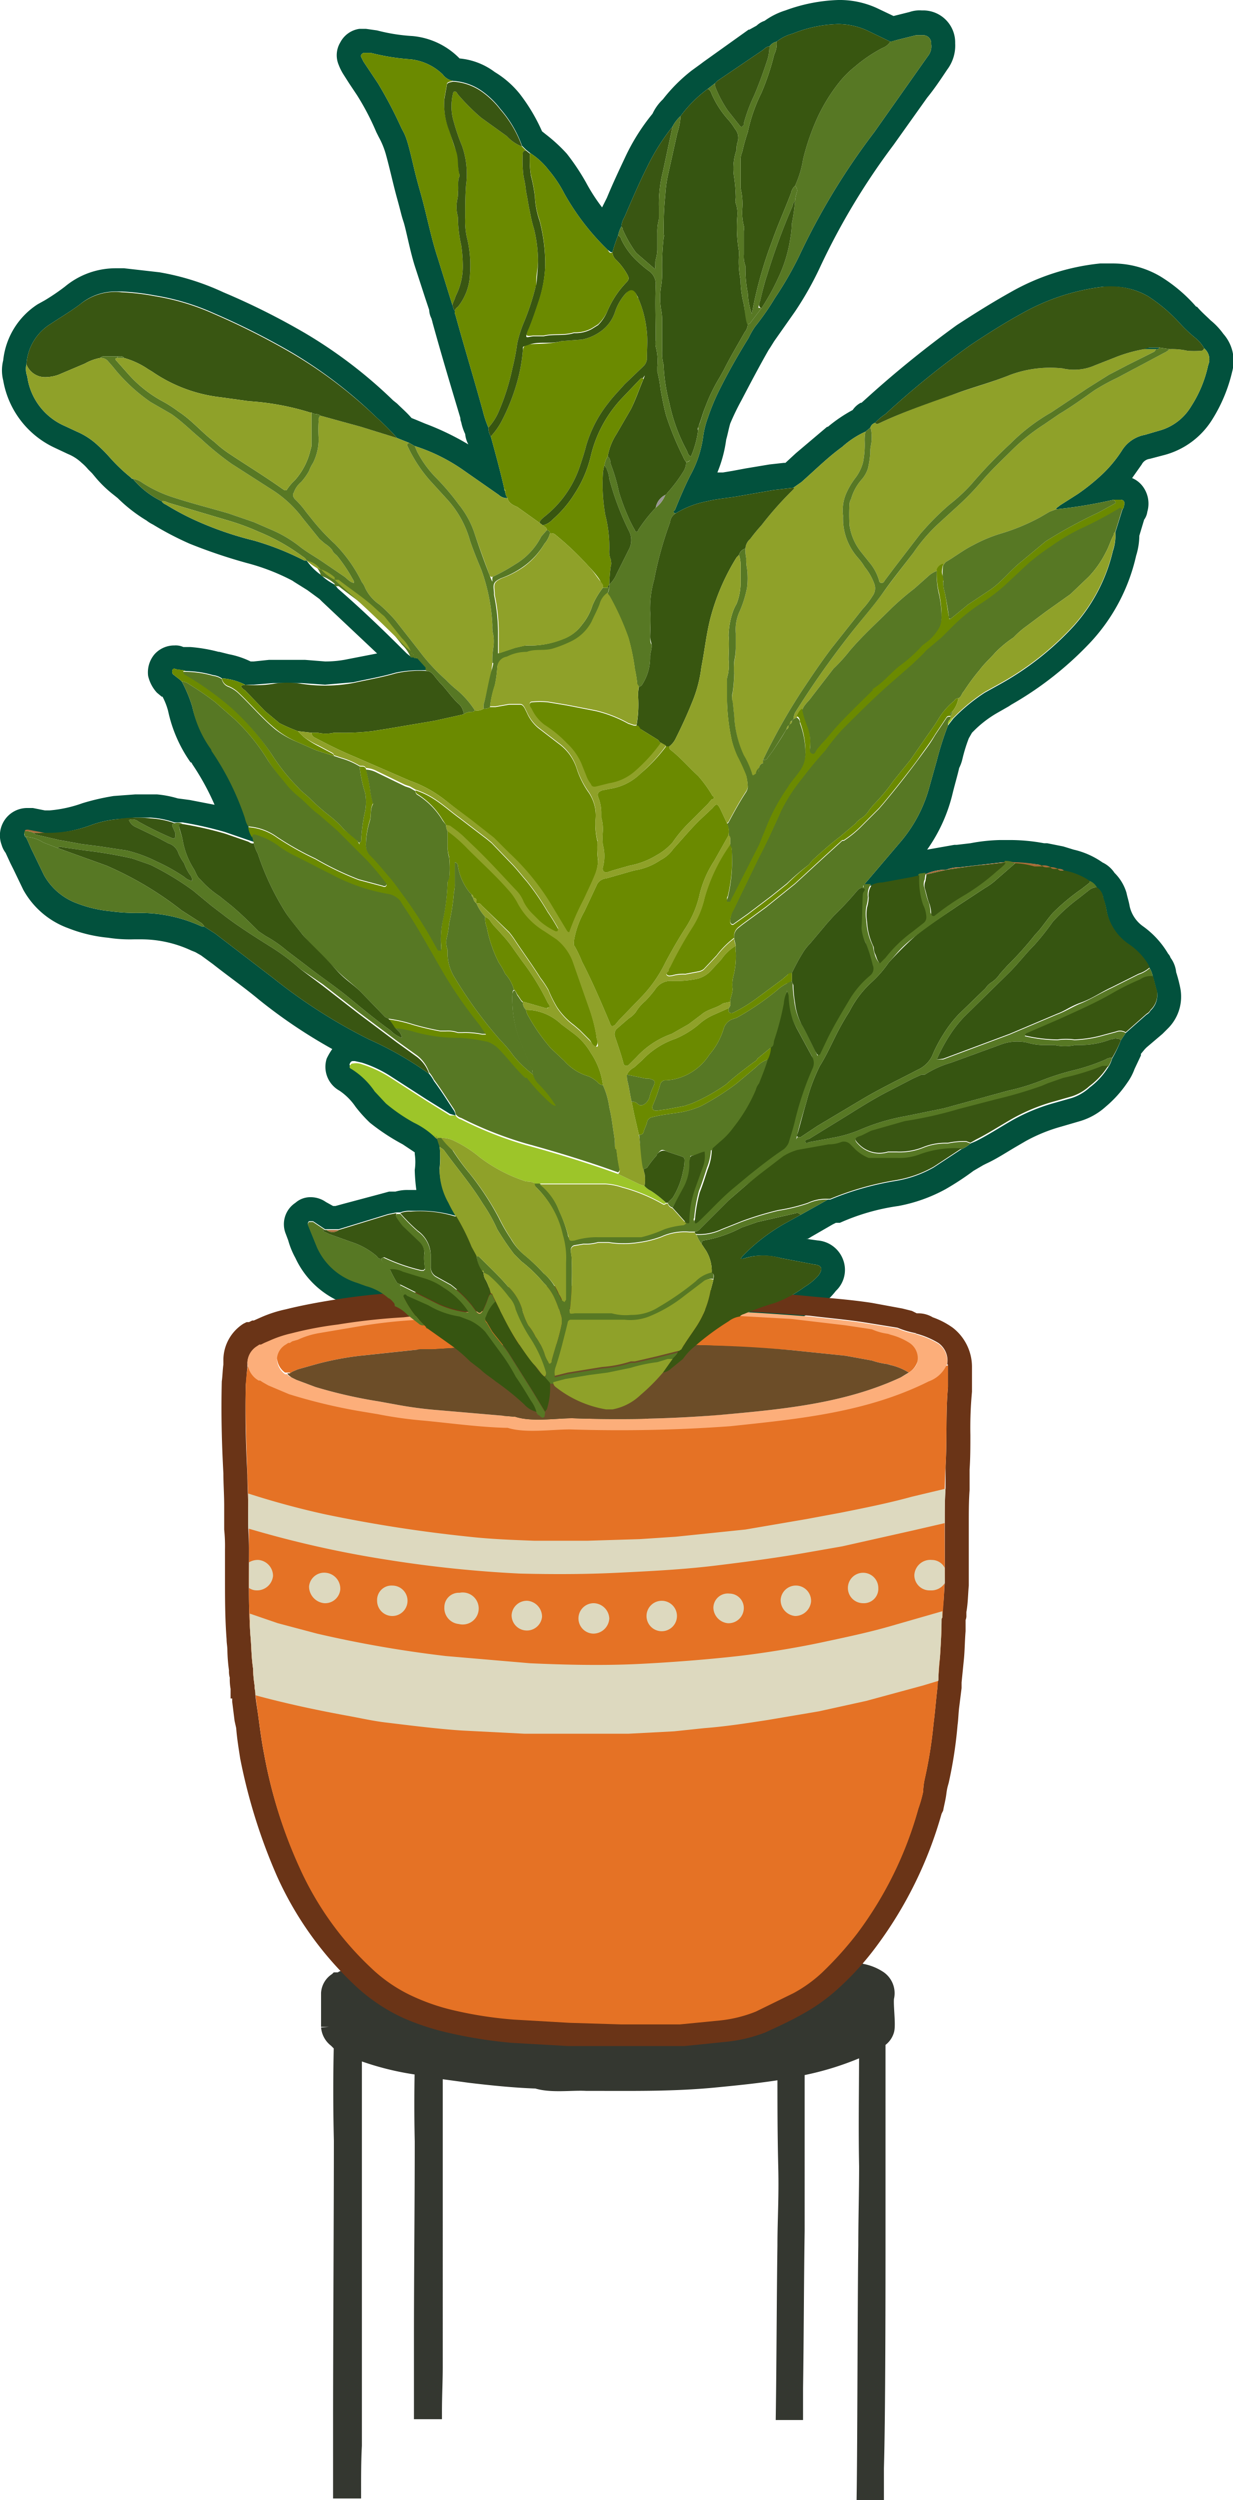 <svg xmlns="http://www.w3.org/2000/svg" viewBox="0 0 154 312.2"><g id="Layer_2" data-name="Layer 2"><g id="Layer_1-2" data-name="Layer 1"><path d="M110.7,249.3h0a2.2,2.2,0,0,0-.9-2.2,5.8,5.8,0,0,0-2.3-.9h.3c-.5.1-1.5-.4-2-.5l-2.9-.5-5.9-.7-9.4-.6c-2.1,0-4.1-.2-6.1-.1H71.2l-6.3.2-6.9.4-1.4.2c-2.1.1-4.3.4-6.4.7l-4.7.9-2.2.7-.5.2-.3.2h-.4a2,2,0,0,0-1,1.6v4.2a2.2,2.2,0,0,0,.9,1.6l.2.2h.2l.2.2h.1c-.1,4-.1,8.1,0,12.2,0,8.3-.1,26.6-.1,35v8.7h1.5c0-1.9,0-3.8.1-5.6V256l1.1.4a34.8,34.8,0,0,0,6.9,1.7h.6q-.1,4.7,0,9.3c0,8.3-.1,16.6-.1,25v8.7h1.5c0-1.9.1-3.8.1-5.6V258.5l4.4.6c2.5.3,5.4.6,8,.7H67c1.8.6,4.4.2,6.2.3,5.4,0,10.6.1,15.9-.4,3.1-.3,6.1-.6,9-1.1,0,4,0,7.9.1,11.9s-.1,6.6-.1,9.9c-.1,6.9-.1,13.8-.2,20.8h1.4v-3c.1-6.5.1-13.1.2-19.6V258.3a36,36,0,0,0,8.8-2.8c0,5-.1,10,0,15,0,3.3-.1,6.6-.1,9.9-.1,6.9-.1,23.8-.2,30.8h1.4v-3c.2-6.5.2-23.1.2-29.6V254.8a2,2,0,0,0,1.1-1.3h0C110.9,252.7,110.5,250,110.7,249.3Z" style="fill:#343730;stroke:#343730;stroke-miterlimit:10;stroke-width:2px"/><path d="M104.7,3a9,9,0,0,1,3.6.8l2.9,1.4h.1L112,5l2.4-.6h.8a1,1,0,0,1,1.1,1.1,1.9,1.9,0,0,1-.4,1.5l-6.7,9.5A85.1,85.1,0,0,0,99.8,32a44,44,0,0,1-3,5.2,32.7,32.7,0,0,1-2.5,3.6,10,10,0,0,0-.8,1.4c-1.3,2.1-2.5,4.2-3.6,6.4a27.5,27.5,0,0,0-1.5,3.6,11.4,11.4,0,0,0-.6,2.5,13.8,13.8,0,0,1-1.6,4.7c-.7,1.4-1.3,2.8-1.9,4.3a.2.2,0,0,0,.1.4,11.7,11.7,0,0,1,3.9-1.5c1.2-.3,2.5-.4,3.7-.6l4.6-.8,2.5-.3,1-.7c1.7-1.5,3.3-3.1,5.1-4.4a11.2,11.2,0,0,1,2.9-1.9,1.3,1.3,0,0,0-.1.6,1.3,1.3,0,0,1,.1-.6l.6-.5a.9.9,0,0,1,.6-.6,6.9,6.9,0,0,1,1.3-1.1,107.7,107.7,0,0,1,10.6-8.6c2.1-1.4,4.3-2.8,6.5-4a27.3,27.3,0,0,1,10.1-3.3h1.1a8.9,8.9,0,0,1,4.5,1.2,20.1,20.1,0,0,1,3.9,3.3,18,18,0,0,0,2,1.9,4.5,4.5,0,0,1,1.1,1.3l-.2.3.2-.3a1.8,1.8,0,0,1,.5,2.1,15.3,15.3,0,0,1-2.1,5.1,6.7,6.7,0,0,1-4.1,3.1l-1.7.5a4.3,4.3,0,0,0-2.9,2,16.1,16.1,0,0,1-2.4,2.9,26,26,0,0,1-3.1,2.5l-2.2,1.4c-.2.2-.5.3-.5.5a60.1,60.1,0,0,0,7.2-1.2h.8c.5,0,.6.3.5.7a.8.8,0,0,1-.2.5l-.9,2.9a5.8,5.8,0,0,1-.3,2.3,21.3,21.3,0,0,1-4.9,9.4,36.6,36.6,0,0,1-9.3,7.3l-1.8,1a22.6,22.6,0,0,0-3.5,2.8l-.4.4-.7.9h0A38.8,38.8,0,0,0,117,95l-.9,3.2a17.6,17.6,0,0,1-3.6,6.9l-4,4.7-.7.8h1.1a3.1,3.1,0,0,1,1.3-.3l3.8-.7.8-.2c.2-.2.4-.1.7-.2a6.3,6.3,0,0,1,2.7-.6h0a4.7,4.7,0,0,1,1.7-.3l5.1-.6h1a25.6,25.6,0,0,1,3.9.3l.3.2h.2a1.2,1.2,0,0,1,.8.2h.2a.8.8,0,0,1,.7.2h.2a.7.7,0,0,1,.6.2,8.3,8.3,0,0,1,3.2,1.3,1.8,1.8,0,0,1,.9.8,1.8,1.8,0,0,1,.8,1.3,8.3,8.3,0,0,1,.4,1.5,6.6,6.6,0,0,0,2.8,4.3,8.2,8.2,0,0,1,2.4,2.5c.1.2.1.3.2.4l-.4.3.4-.3a3.6,3.6,0,0,1,.4,1.1c.2.6.3,1.2.5,1.8a2.6,2.6,0,0,1-.8,2.4,1.2,1.2,0,0,1-.5.5l-2.6,2.3-.6.9a16.3,16.3,0,0,1-1.1,2.3,3.7,3.7,0,0,1-.5,1.1,9.2,9.2,0,0,1-2.3,2.5,6.1,6.1,0,0,1-2.2,1.3l-2.1.6a23.6,23.6,0,0,0-5.2,2.1c-1.6.9-3.1,1.9-4.7,2.7l-.7.3a4.1,4.1,0,0,1-1.1.7l-3.5,2.3a14.3,14.3,0,0,1-4.9,1.7,36.7,36.7,0,0,0-8,2.3h-.3l-3.4,1.9-2,1.1a23.5,23.5,0,0,0-5.3,4.1l-.2.3h.3a6.7,6.7,0,0,1,2.4-.4,8.5,8.5,0,0,1,2.3.3l4.2.8c1,.1,1.1.6.5,1.4a7.5,7.5,0,0,1-1.7,1.4,14.8,14.8,0,0,1-3.7,2,35.4,35.4,0,0,0-3.9,1.4.9.9,0,0,0-.5.3,3,3,0,0,0-1.4.6,32.5,32.5,0,0,0-4.2,3.1,7.5,7.5,0,0,0-1.5,1.6L83.7,171a1.8,1.8,0,0,1-.9.4l1.2-1.7.4-.5-.4.5-1.2,1.7a24.7,24.7,0,0,1-2.8,2.8,6.9,6.9,0,0,1-3.5,1.8h-.8a13.8,13.8,0,0,1-6.3-2.8.7.7,0,0,1-.3-.6h-.4a9.3,9.3,0,0,1-.4,3.3c-.1.1-.2.2-.2.3h0c-.1.2,0,.5-.2.6h-.2c-.2,0-.3-.2-.4-.3h-.1l-.2-.3a2.9,2.9,0,0,1-1.5-.9,32.6,32.6,0,0,0-3.6-2.9c-.6-.5-1.3-.9-1.9-1.5l-1.3-1a18.6,18.6,0,0,0-2.2-1.9l-3.1-2.2-.2-.2-.2-.2c-.1-.1-.2-.2-.2-.3h0c0,.1.1.2.2.3a.8.8,0,0,1-.7-.2l-1.4-1.1a4.6,4.6,0,0,0-1.6-1.1.6.6,0,0,0-.1-.4c-.2-.2-.4-.5-.7-.6a6.9,6.9,0,0,0-2.8-1.5l-1.1-.4a8.1,8.1,0,0,1-5-4.4l-1.1-2.7a.4.4,0,0,1,.1-.5h.5l1.5,1h1.7l6.2-1.9,1-.2H50l1,1.1h0l-1-1.1a3,3,0,0,1,1.3-.2H52a15.8,15.8,0,0,1,4.8.6H57a16.2,16.2,0,0,1-1-1.8,8.4,8.4,0,0,1-1.1-4.1,13.1,13.1,0,0,0,0-2.8l-.3-.9c-.2-.1-.2-.2-.2-.4h0a.2.2,0,0,1-.2-.2,10.1,10.1,0,0,0-2.5-1.7,21.6,21.6,0,0,1-3.5-2.4l-1.4-1.5a9.7,9.7,0,0,0-2.9-2.8c-.2-.1-.3-.2-.2-.4s.2-.3.4-.3h.2l.9.2a14.9,14.9,0,0,1,3.6,1.7l4.5,2.9,2.9,1.8.7.2h0a1.4,1.4,0,0,0-.2-.6c-.8-1.2-1.6-2.5-2.5-3.7a4.7,4.7,0,0,0-.6-.9,42.8,42.8,0,0,0-7.5-4.3,66.8,66.8,0,0,1-11.9-7.6l-7.3-5.6-1.4-.9h-.3a18.3,18.3,0,0,0-7.6-1.7,23,23,0,0,1-3.7-.2,15.8,15.8,0,0,1-4.3-1,7.8,7.8,0,0,1-4.1-3.5L4,106.2c-.3-.6-.5-1.2-.8-1.7h0c-.1,0-.1,0-.1-.1a.5.5,0,0,1,0-.5c0-.1.1-.2.3-.2h.1l2.1.4h.6a17.8,17.8,0,0,0,5-1,13,13,0,0,1,3.4-.8l2.3-.2h1.9a10.7,10.7,0,0,1,3,.6h1a45.4,45.4,0,0,1,5.3,1.2l2.9,1,.6.2h.1l-.2-.8a2.9,2.9,0,0,1-.5-1.3,3,3,0,0,1-.4-1,33.8,33.8,0,0,0-4.1-8.3c-.1-.1-.1-.3-.2-.4A13.8,13.8,0,0,1,24,88.2a16.9,16.9,0,0,0-1.3-3.1h0l-.2-.2-.9-.7a.6.6,0,0,1-.1-.4.3.3,0,0,1,.3-.3h0c.5.2,1,.1,1.4.3a12.7,12.7,0,0,1,3.4.5,2.5,2.5,0,0,1,1.1.4,7.4,7.4,0,0,1,2.9.8h1.1l2.4-.2h3.6l2.9.2,3.5-.3c1.8-.4,3.6-.7,5.3-1.2a13.6,13.6,0,0,1,2.9-.3h1.1c0-.2-.1-.3-.3-.5l-1-1.1h-.3c-.1,0-.1,0-.1-.1h-.4l-.5-.4c-2.8-2.8-5.6-5.5-8.6-8.1l-.4-.5h0a6.6,6.6,0,0,1-1.7-1.2h0A7.1,7.1,0,0,1,38.3,70H38a34.5,34.5,0,0,0-6.3-2.5,41.9,41.9,0,0,1-6.8-2.3A32.9,32.9,0,0,1,20.7,63a1,1,0,0,1-.5-.4,10.9,10.9,0,0,1-3.6-2.8c-.2,0-.2-.1-.3-.2A22,22,0,0,1,13.6,57a18.5,18.5,0,0,0-1.4-1.4,9,9,0,0,0-2.6-1.7l-1.5-.7A7.9,7.9,0,0,1,3.4,47a2.6,2.6,0,0,1-.1-1.5,6.4,6.4,0,0,1,3.1-5.1c1.2-.8,2.4-1.5,3.6-2.4a6.9,6.9,0,0,1,4.5-1.6h.7a30.1,30.1,0,0,1,4.2.5,29.4,29.4,0,0,1,7.3,2.2,91.8,91.8,0,0,1,9.9,5A57,57,0,0,1,47,52.1a31.9,31.9,0,0,1,2.6,2.6l1.5.6.7.4A22.5,22.5,0,0,1,58,58.8l4.3,3a1.5,1.5,0,0,0,.9.4h.2c0,.2.1.3.1.4s-.1-.2-.1-.4a1.4,1.4,0,0,1-.3-.9c-.1,0-.1-.1-.1-.2-.5-2.2-1.1-4.4-1.7-6.6a2,2,0,0,1-.3-1.1,12.9,12.9,0,0,1-.7-2.1c-1.1-4-2.3-7.9-3.4-11.9a1.3,1.3,0,0,1-.1-.6c-.2-.2-.2-.5-.3-.7l-1.8-5.8c-.9-2.7-1.4-5.5-2.2-8.3s-.9-3.6-1.4-5.5-.7-1.9-1.1-2.8a53.6,53.6,0,0,0-2.8-5.3L45.4,7.7l-.3-.6c-.1-.2.1-.4.3-.5h.9a27.8,27.8,0,0,0,4.9.8,6.8,6.8,0,0,1,4.1,1.9,2,2,0,0,0,1.3.8,7,7,0,0,1,3.5,1.2,10.5,10.5,0,0,1,2.4,2.3,14.3,14.3,0,0,1,2.7,4.6l.5.5.5.4a9.1,9.1,0,0,1,2.3,2.1,15.7,15.7,0,0,1,2,3,30.5,30.5,0,0,0,5.4,7l.4.3h.2a17.2,17.2,0,0,1,.7-2.1,3.6,3.6,0,0,1,.4-1.1,2.8,2.8,0,0,1,.4-1.2c.9-2.1,1.8-4.2,2.8-6.2A27.2,27.2,0,0,1,84,15.8a4.5,4.5,0,0,1,1-1.3,15.7,15.7,0,0,1,3.4-3.4l.9-.7.3-.3,5.6-3.8c.3-.2.5-.5.9-.5a1.5,1.5,0,0,1,.9-.6,5.4,5.4,0,0,1,2-1A16.2,16.2,0,0,1,104.7,3h0M99.3,23.2a.6.6,0,0,1,.2.5.6.6,0,0,0-.2-.5,7.6,7.6,0,0,0,.6-1.6,7.6,7.6,0,0,1-.6,1.6h0M141,44l1.9-.4h1.5c.2,0,.3,0,.4-.2h-1.3a.8.8,0,0,0-.6.2L141,44m-127.9.5h1.6v.2h0v-.2H13.1m-1.6.4,1-.2h0l-1,.2M86.2,57.5a.7.7,0,0,0,.1-.5,1.1,1.1,0,0,0,.3-.8,1.1,1.1,0,0,1-.3.8.7.7,0,0,1-.1.5m-10.1-.3h0l-.2-.2h0l.2.2m-.6.9a4.3,4.3,0,0,1,.1-.5,4.3,4.3,0,0,0-.1.5h0m.3.7c0-.2-.1-.3-.1-.4s.1.2.1.4m7.5,2.8h0m-.6.9.2-.2-.2.2M68.2,66c.1,0,.1.1.1.2l-.7.8.7-.8c0-.1,0-.2-.1-.2h0m49.1,4.8.5-.2.2-.2-.2.2-.5.2m-73.1,2h0M76,73.9v-.5h0v.5m3.7,13h0c0-.4.1-.8.1-1.1h0c0,.3-.1.7-.1,1.1m-18.1-.6a6.5,6.5,0,0,0-.4,2l-.5.2h0l.5-.2a6.5,6.5,0,0,1,.4-2m-2,2.4h-.3a7.9,7.9,0,0,0-1.7-2,7.9,7.9,0,0,1,1.7,2h.3m59.8-1.4h.3l.2-.2-.2.2h-.3M99.9,88.9l.3-.2c0-.2.1-.3.2-.5s-.2.3-.2.5l-.3.2m-42,.3h0c0-.2,0-.3-.1-.4s.1.2.1.4m21.6,1.4a5.5,5.5,0,0,0,.2-1.8,5.5,5.5,0,0,1-.2,1.8h0m20.2-.9h0m18.7.6h0c.1-.1.1-.2.1-.4s0,.3-.1.4m-19.7.1-.2.2.2-.2m-61.8.7-.9-.3.9.3m61.4-.2v.2h0v-.2h0m-59.4.6h0m2.8,2.9h0l-1.1-.3,1.1.3M94.8,96h0a.7.7,0,0,1,.5-.7.7.7,0,0,0-.5.7M91,103.4h0c-.1-.2-.1-.4-.2-.6l.2-.2-.2.2c.1.2.1.4.2.6m-35.1,2.4h0v-2h0v2M4.4,104.7l-.6-.2.6.2M90.9,106l.3-.5-.3.5m34.7,1.7h0m4.5.4h0m-71.3,3.5h-.1l-.6-.8.6.8h.1m.3.3h0c-.1-.1-.1-.2-.2-.2h0c.1,0,.1.1.2.2m.4.9h0m39.4,8.6h0v1c0,.1,0,.2.1.2s-.1-.1-.1-.2v-1h0l.6-1.1-.6,1.1m-.4,1.3c0,.3-.2.6-.2.8h0c0-.2.2-.5.2-.8m-33.2,2.8v.2h0c0,.2.2.3.3.4h.6l1.2.2,1.1.4-1.1-.4-1.2-.2h-.6c-.1-.1-.3-.2-.3-.4h0v-.6h0v.4m-15.7,3.1h0l-.3-.3h0l.3.3m15.7,4.5a6.9,6.9,0,0,0,1.3,1.1.8.8,0,0,0,.2.5h0a.8.8,0,0,1-.2-.5,6.9,6.9,0,0,1-1.3-1.1h0m4.2,5h0a15.1,15.1,0,0,0-2.2-2.8,15.1,15.1,0,0,1,2.2,2.8m-14.1,4.4h0l-.3-.4h0l.3.4m33.4,2.3c0-.4.1-.8.1-1.2h0c0,.4-.1.8-.1,1.2m-.8-1h0m-7.5,2.8a3.8,3.8,0,0,1,0,1.5h0a3.8,3.8,0,0,0,0-1.5h0m2.7,3.6h.2a.8.8,0,0,0,.2.4.8.8,0,0,1-.2-.4h-.2m4.1,3.4-.5.2h0l.5-.2m.8,2.5h0a3.5,3.5,0,0,0-.5-.8h0a3.5,3.5,0,0,1,.5.8m-27.9,2.6h0m27.6.6,1.1-.4-1.1.4m-38,1H50a2.5,2.5,0,0,0,.1.8,2.5,2.5,0,0,1-.1-.8h-.2m.6,1.6.2-.2-.2.2h0m11.3.3.2.3-.7.9.7-.9-.2-.3h0m21.5,6.9-1.3.3,1.3-.3,1.5-.4h0l-1.5.4M14.7,44.5h0M82.8,171.4h0M104.7,0h0a20.9,20.9,0,0,0-6.6,1.3,9,9,0,0,0-2.6,1.3,2.7,2.7,0,0,0-1,.6l-.9.5h-.1L87.9,7.7l-.4.3-1.1.8a20.4,20.4,0,0,0-3.6,3.6,5.9,5.9,0,0,0-1.3,1.8,25.7,25.7,0,0,0-3.4,5.4c-.8,1.7-1.6,3.4-2.3,5.1l-.6,1.2h0a22.9,22.9,0,0,1-2-3.1,28.2,28.2,0,0,0-2.4-3.6,20,20,0,0,0-2.6-2.4l-.5-.4a22.5,22.5,0,0,0-2.8-4.7A11.9,11.9,0,0,0,61.8,9a8.6,8.6,0,0,0-4.4-1.7,9.4,9.4,0,0,0-5.9-2.8,22.5,22.5,0,0,1-4.4-.7l-1.4-.2h-.8a3.2,3.2,0,0,0-2.4,1.7,3.1,3.1,0,0,0-.2,2.8,6.7,6.7,0,0,0,.6,1.2l.7,1.1,1,1.5A32.1,32.1,0,0,1,47,16.5l.3.6a10.2,10.2,0,0,1,.9,2.2c.5,1.8.9,3.7,1.4,5.5s.5,2,.8,2.9.8,3.6,1.4,5.5l1.3,4,.5,1.5a2.6,2.6,0,0,0,.3,1.1c0,.1.1.3.1.4,1.1,4,2.3,8,3.5,12a1.1,1.1,0,0,0,.1.5,6.5,6.5,0,0,0,.5,1.5,3.3,3.3,0,0,0,.4,1.3,33.3,33.3,0,0,0-5.4-2.6l-1.2-.5-.5-.2c-.6-.7-1.2-1.2-1.8-1.8l-.5-.4a58.6,58.6,0,0,0-11-8.4,88.2,88.2,0,0,0-10.2-5.1,31.3,31.3,0,0,0-8-2.5l-4.4-.5h-1a9.9,9.9,0,0,0-6.4,2.3,27.1,27.1,0,0,1-2.5,1.7l-.9.5a9.5,9.5,0,0,0-4.3,7,5.1,5.1,0,0,0,0,2.5h0a11.4,11.4,0,0,0,6.4,8.4l1.7.8a5.5,5.5,0,0,1,1.7,1.1,6,6,0,0,1,.8.8l.5.5.5.6a14.9,14.9,0,0,0,2.2,2.1l.5.4A19.3,19.3,0,0,0,18.3,65a4.5,4.5,0,0,0,.8.5,38.7,38.7,0,0,0,4.6,2.4,66.1,66.1,0,0,0,7.1,2.4,26.8,26.8,0,0,1,5.7,2.2l.3.2,1.6,1,1.5,1.1.3.3,6.9,6.5-3.6.7a13.6,13.6,0,0,1-2.9.3l-2.5-.2H33.6l-1.9.2h-.4a10.7,10.7,0,0,0-2.7-.9l-1.2-.3h-.1a19.7,19.7,0,0,0-3.5-.6h-.9a2.3,2.3,0,0,0-1.1-.2,3.3,3.3,0,0,0-2.5,1.1,3.5,3.5,0,0,0-.8,2.7,4.6,4.6,0,0,0,1.1,2.1l.6.5h.1a8.3,8.3,0,0,1,.7,1.8,17.4,17.4,0,0,0,2.8,6.4h.1c0,.1.1.1.1.2a31.5,31.5,0,0,1,2.8,5.1l-3.1-.6-1.5-.2a13.2,13.2,0,0,0-2.6-.5H16.9l-2.7.2a28.4,28.4,0,0,0-3.9.9,16,16,0,0,1-4.1.9H5.6l-1.5-.3H3.4a3.4,3.4,0,0,0-3.1,2,3.4,3.4,0,0,0-.1,2.6,3.1,3.1,0,0,0,.5,1h0l.6,1.3.4.8,1.2,2.5a10.5,10.5,0,0,0,5.6,4.8,18.3,18.3,0,0,0,5,1.2,17.7,17.7,0,0,0,3.2.2h.8a14.8,14.8,0,0,1,6.4,1.4l.5.2h0l.7.4,1.5,1.1c1.9,1.5,3.9,2.9,5.7,4.4a64.6,64.6,0,0,0,9.2,6.2,7.5,7.5,0,0,0-.7,1.2,3.4,3.4,0,0,0,1.6,4,7.5,7.5,0,0,1,2,2,17.1,17.1,0,0,0,1.8,2,26.4,26.4,0,0,0,4.1,2.7l1.5,1v.2a6.7,6.7,0,0,1,0,2,22.9,22.9,0,0,0,.2,2.5h-1a5.3,5.3,0,0,0-1.6.2h-.8l-1.1.3L43,150.3l-1.1.3h-.3l-.9-.5a3.3,3.3,0,0,0-1.9-.6,2.8,2.8,0,0,0-1.9.7,3.2,3.2,0,0,0-1.2,3.9l.3.8a10.2,10.2,0,0,0,.9,2.2,11,11,0,0,0,6.8,5.9l1,.4a5.2,5.2,0,0,1,1.8,1h.2a2.5,2.5,0,0,0,1.6,1.4l.2.2.6.5,1,.8.3.2a1.9,1.9,0,0,0,1.1.7h.1l1,.6,2,1.5.5.4a5.7,5.7,0,0,1,1.4,1.1l.4.3a1,1,0,0,0,.5.4l.5.4a20.2,20.2,0,0,0,1.9,1.6l.3.2,1,.7c.8.7,1.7,1.3,2.3,1.9a8.6,8.6,0,0,0,2,1.4,2.9,2.9,0,0,0,2.3,1,4.1,4.1,0,0,0,1.6-.3,4,4,0,0,0,1.6-1.9,13.2,13.2,0,0,0,4.4,1.3H77a10.3,10.3,0,0,0,5-2.5l2.5-2.5a3.5,3.5,0,0,0,1.1-.7l1.1-.8.4-.4a2.3,2.3,0,0,0,.7-.7l1-1a32,32,0,0,1,3.8-2.9h.3l1.2-.5.2-.2,3.2-1.1h.4a18.7,18.7,0,0,0,4.4-2.3,9.7,9.7,0,0,0,2.1-2,3.6,3.6,0,0,0,.9-3.9,3.7,3.7,0,0,0-3.2-2.4l-1.4-.2h.2l.5-.3,2.6-1.5.4-.2h.5a27,27,0,0,1,7.3-2.1,19.8,19.8,0,0,0,5.9-2.1,35,35,0,0,0,3.5-2.3l1.2-.7.4-.2c1.3-.6,2.5-1.4,3.7-2.1l1.2-.7a20.4,20.4,0,0,1,4.4-1.8l2.4-.7a8.3,8.3,0,0,0,3.2-1.8,14.6,14.6,0,0,0,2.7-3,7,7,0,0,0,.9-1.7l.8-1.7v-.2l.5-.6.2-.2,2-1.7.7-.7a5.6,5.6,0,0,0,1.5-5.1,18,18,0,0,0-.5-1.9,3.6,3.6,0,0,0-.7-1.8,1.3,1.3,0,0,0-.3-.5,11.2,11.2,0,0,0-3.1-3.4,4.2,4.2,0,0,1-1.7-2.5c-.1-.6-.3-1.2-.4-1.7a5.8,5.8,0,0,0-1.5-2.5,3.7,3.7,0,0,0-1.5-1.3,10.2,10.2,0,0,0-3.6-1.6l-1.3-.4-1-.2-1-.2h-.4a23.2,23.2,0,0,0-4.4-.4h-1.1a22.1,22.1,0,0,0-3.7.4l-1.7.2h-.3l-1.7.3-1.7.3A20.2,20.2,0,0,0,119,99c.3-1.2.6-2.2.8-3.1a4.9,4.9,0,0,0,.4-1.1,19.8,19.8,0,0,1,.8-2.6l.4-.7.3-.3a13.8,13.8,0,0,1,2.9-2.2l1.4-.8.3-.2a42.5,42.5,0,0,0,10-7.9,23.4,23.4,0,0,0,5.6-10.7h0a8.7,8.7,0,0,0,.4-2.5l.6-2a2.2,2.2,0,0,0,.4-1,3.6,3.6,0,0,0-.6-3.2,3.2,3.2,0,0,0-1.3-1l1.2-1.7a1.3,1.3,0,0,1,1-.7l1.9-.5a10.1,10.1,0,0,0,5.9-4.4,19.6,19.6,0,0,0,2.5-6,5.1,5.1,0,0,0-1.1-4.7,8.8,8.8,0,0,0-1.6-1.7c-.5-.5-1.1-1-1.7-1.7h-.1a19.2,19.2,0,0,0-4.5-3.8,11.7,11.7,0,0,0-6-1.6h-1.5a28.4,28.4,0,0,0-11.2,3.6c-2.5,1.4-4.7,2.8-6.7,4.1a132.7,132.7,0,0,0-10.9,8.8l-1,.9h-.1a2.8,2.8,0,0,0-1,.9,18.6,18.6,0,0,0-3.1,2.1h-.1l-3.9,3.3-1.3,1.2h-.2l-1.8.2-3,.5-1.6.3-1.2.2h-.7a16.4,16.4,0,0,0,1.1-4.1c.2-.7.3-1.3.5-2A30.9,30.9,0,0,1,92.6,50c1.1-2.1,2.2-4.2,3.4-6.3l.2-.3.5-.8,2.6-3.7a40.9,40.9,0,0,0,3.2-5.7,86.2,86.2,0,0,1,9.1-15.1l4.2-5.9c.9-1.1,1.7-2.3,2.5-3.5a5,5,0,0,0,1-3.3,4,4,0,0,0-4-4.1h-.2a3.9,3.9,0,0,0-1.5.2l-2,.5-2.1-1a11.2,11.2,0,0,0-4.8-1Z" style="fill:#02513d"/><path d="M74.3,163.4h7.4l7.5.2c3.9.1,7.9.4,11.9.7,2.4.3,4.9.5,7.3.9l3.7.6a10.9,10.9,0,0,0,2.4.7h-.2a10.5,10.5,0,0,1,2.9,1.2,2.7,2.7,0,0,1,1.1,2.7h.1v2.8c-.3,3.3-.1,6.5-.3,9.8v2.8h0c-.1,1.4-.1,2.8-.1,4.3h0v5.6h0v1.9h0c-.1,1.2-.1,2.3-.3,3.5h0v.8a.4.4,0,0,0-.1.3c0,1.5-.1,3.1-.2,4.7a28.3,28.3,0,0,0-.2,2.9h-.1v.8c-.2,1.6-.3,3.1-.5,4.6a55,55,0,0,1-1.1,6.9,8.8,8.8,0,0,0-.2,1.6,16.6,16.6,0,0,1-.6,2.1,46.7,46.7,0,0,1-7.6,15.5,43.2,43.2,0,0,1-4.5,5,17.2,17.2,0,0,1-3.5,2.5l-4.7,2.3a16.7,16.7,0,0,1-4.4,1.1l-5.1.5H77.6l-6.5-.2-6.9-.4a49.4,49.4,0,0,1-7.7-1.2,26,26,0,0,1-4.7-1.6,19,19,0,0,1-5.5-3.7,39.2,39.2,0,0,1-8.9-12.5A59.1,59.1,0,0,1,33,219.1c-.3-1.5-.5-3-.7-4.5s-.3-1.9-.4-2.9h0v-.5a1.7,1.7,0,0,1-.1-.7,16.4,16.4,0,0,1-.2-2.2c-.2-1.3-.2-2.5-.3-3.8-.3-3.7-.2-7.4-.2-11.1,0-1.1-.1-2.2-.1-3.4v-1.7c0-1.3-.1-2.7-.1-4.1-.2-3.8-.3-7.5-.2-11.3.1-.7.1-1.4.2-2.1v-.6a2.5,2.5,0,0,1,1.2-2l.3-.2h.2l.4-.2.7-.3a14.3,14.3,0,0,1,2.7-.9,45.1,45.1,0,0,1,5.8-1.1,79,79,0,0,1,8.2-.9l1.7-.2c2.8-.3,5.6-.4,8.6-.6l8-.2h5.6m1.2.5h0m-23,.9,1.5-.2,3.9-.3-3.9.3-1.5.2m-8.8.9H45l3.7-.5-3.7.5H43.7m-2-.2h0m72.9,4.5c0,.2-.1.3-.1.4s.1-.2.1-.4m-.3.7h0v0m-.3.3h0v0m-.2.2-.3.2.3-.2h0m-.3.2-1,.6,1-.6m-77.2.5h.1l.6.3,2.4.9h0l-2.4-.9-.6-.3H36c0-.1-.1-.1-.1-.2s.1.1.1.2h.3m5.2,1.9c1.9.5,4,.9,5.8,1.2h0c-1.8-.3-3.9-.7-5.8-1.2h0m22.8,3.1h0m10-16.5H68.6l-8,.2-8.9.6H50.2a78.3,78.3,0,0,0-8.4.9c-1.9.3-4.1.7-6.1,1.2a15.8,15.8,0,0,0-3.1,1l-.9.4h-.2l-.4.2h-.3l-.4.2h0a5.4,5.4,0,0,0-2.5,4.4v.7c-.1.7-.1,1.4-.2,2.1-.1,4.1,0,7.8.2,11.5,0,1.3.1,2.7.1,4V191a20.1,20.1,0,0,1,.1,2.5v3.4c0,2.6,0,5.2.2,7.8,0,.5.1.9.1,1.4a21.1,21.1,0,0,0,.2,2.5,2.8,2.8,0,0,0,.1.9,6.6,6.6,0,0,0,.1,1.4v1.2H29v.4l.3,2.4.2.9c.1,1.3.3,2.5.5,3.8a70.3,70.3,0,0,0,4.6,14.7,42.7,42.7,0,0,0,9.6,13.5,22.5,22.5,0,0,0,6.4,4.3,31.7,31.7,0,0,0,5.2,1.7,58.4,58.4,0,0,0,8.1,1.3l7,.4H85.5l4.9-.5a18.9,18.9,0,0,0,5.2-1.2c1.5-.7,3.1-1.4,5-2.5a22.7,22.7,0,0,0,4-2.9,35.7,35.7,0,0,0,4.9-5.4,50.7,50.7,0,0,0,8.1-16.5l.2-.4c.1-.6.3-1.3.4-2.1s.2-1,.3-1.4a54.2,54.2,0,0,0,1.1-7.2c.1-.7.1-1.4.2-2.2l.3-2.4v-.5h0v-.2l.3-3c.1-1.1.1-2.2.2-3.4v-1.4h0a1.3,1.3,0,0,0,.1-.6v-.4c.2-1.1.2-2.2.3-3.3v-2.4h0v-5.2h0c0-1.6,0-3,.1-4.3h0v-2.6c.1-1.4.1-2.9.1-4.3a47.8,47.8,0,0,1,.2-5.4v-3h0a6.2,6.2,0,0,0-2.4-5,10,10,0,0,0-2.5-1.3,3.5,3.5,0,0,0-1.8-.5h-.2l-.6-.3-1.2-.3-3.8-.7c-2.6-.4-5.3-.6-7.5-.8-4-.4-8.1-.7-12.1-.8h-15Z" style="fill:#6a3417"/><path d="M118.4,170.5v2.8c-.3,3.3-.1,6.5-.3,9.8s-.1,8.3-.1,12.4c0,2.2-.1,4.3-.3,6.5a.4.4,0,0,0-.1.3c0,1.5-.1,3.1-.2,4.7l-.3,3.7c-.2,1.6-.3,3.1-.5,4.6a55,55,0,0,1-1.1,6.9,8.8,8.8,0,0,0-.2,1.6,16.6,16.6,0,0,1-.6,2.1,46.7,46.7,0,0,1-7.6,15.5,43.2,43.2,0,0,1-4.5,5,17.2,17.2,0,0,1-3.5,2.5l-4.7,2.3a16.7,16.7,0,0,1-4.4,1.1l-5.1.5H77.6l-6.5-.2-6.9-.4a49.4,49.4,0,0,1-7.7-1.2,26,26,0,0,1-4.7-1.6,19,19,0,0,1-5.5-3.7,39.2,39.2,0,0,1-8.9-12.5A59.1,59.1,0,0,1,33,219.1c-.3-1.5-.5-3-.7-4.5s-.4-2.8-.5-4.1a16.4,16.4,0,0,1-.2-2.2c-.2-1.3-.2-2.5-.3-3.8-.3-3.7-.2-7.4-.2-11.1s-.1-6.1-.2-9.2-.3-7.5-.2-11.3a17.6,17.6,0,0,1,.6-3.8.6.6,0,0,1,.5.3,4.4,4.4,0,0,0,.8,1.1l2.8,1.9a44.8,44.8,0,0,0,8.4,3.1,32.5,32.5,0,0,0,4.3.8,54.6,54.6,0,0,0,6.9,1c.1,0,.3-.1.4,0a5,5,0,0,0,2.1.1l2,.2H80.1a2.1,2.1,0,0,1,1.1-.1c1.1,0,2.1-.2,3.2-.3l4.2-.4,2.6-.2,3.6-.3c1.3-.1,2.5-.3,3.8-.3h.3a14.6,14.6,0,0,1,2.2-.3,30.6,30.6,0,0,1,3.2-.5l5.4-1.1a26.6,26.6,0,0,0,5.5-1.6,4.9,4.9,0,0,0,2.8-1.9Z" style="fill:#e57225"/><path d="M44.9,165.6h0Z" style="fill:#ca8c5e"/><path d="M96.1,176.1h0Z" style="fill:#ca8c5e"/><path d="M117.2,167.8a10.5,10.5,0,0,0-2.9-1.2h.4a8.4,8.4,0,0,1-2.6-.7l-3.7-.6c-2.4-.4-4.9-.6-7.3-.9-4-.3-8-.6-11.9-.7l-7.6-.2H68.7l-8,.2c-3,.2-5.8.3-8.6.6l-1.7.2a79,79,0,0,0-8.2.9,45.1,45.1,0,0,0-5.8,1.1,14.3,14.3,0,0,0-2.7.9l-.7.3-.4.2h-.2l-.3.2a2.5,2.5,0,0,0-1.2,2,2.8,2.8,0,0,0,1.1,2.1l.3.2h.2l.3.2.7.4,2.6,1.1a68.7,68.7,0,0,0,8.7,2.1l2.4.4a52,52,0,0,0,5.7.8c3.2.3,6.8.8,10.2.9h.3c2.2.7,5.5.2,7.8.2a190.7,190.7,0,0,0,20-.4c8.5-.9,17-1.7,24.8-5.6a3.9,3.9,0,0,0,2.3-2.2h0A2.7,2.7,0,0,0,117.2,167.8Zm-75.1-2.4h0Zm49.5,12.9Zm5.8-.6h0Zm17.2-7.7h0c-.2,1-1.2,1.5-2.1,2-7.1,3.3-14.9,4-22.7,4.7a159.7,159.7,0,0,1-18.3.4c-2.1,0-5.1.5-7.2-.2h-.2l-9.3-.8a49.5,49.5,0,0,1-5.3-.7l-2.2-.4a59.6,59.6,0,0,1-7.9-1.8l-2.4-.9-.6-.3-.4-.2c0-.1-.1-.1-.1-.2h-.3a2.4,2.4,0,0,1-1-1.8,2.2,2.2,0,0,1,1.1-1.7l.3-.2h.2l.3-.2.7-.2a10.4,10.4,0,0,1,2.5-.8l5.3-.9a63.6,63.6,0,0,1,7.5-.8l1.5-.2,7.9-.5,7.3-.2H81l7,.2,10.8.6,6.8.8,3.3.5a7.1,7.1,0,0,0,2.4.6h-.4a8.1,8.1,0,0,1,2.7,1.1A2.3,2.3,0,0,1,114.6,170Z" style="fill:#fcae7a"/><path d="M91.6,178.3h0Z" style="fill:#ca8c5e"/><path d="M90.1,176.4h0Z" style="fill:#ca8c5e"/><path d="M36.2,171.5l.3-.2.7-.3,2.5-.7a37.6,37.6,0,0,1,5.3-1l7.5-.8H54l7.9-.5,7.3-.2H81l7,.2q5.4.2,10.8.6l6.8.7,3.3.6a10.3,10.3,0,0,0,2.4.5h-.4a7.4,7.4,0,0,1,2.6,1,2.5,2.5,0,0,0,1.1-1.4h0a2.3,2.3,0,0,0-1-2.3,8.1,8.1,0,0,0-2.7-1.1h.4a7.1,7.1,0,0,1-2.4-.6l-3.3-.5-6.8-.8L88,164.1l-7-.2H69.2l-7.3.2-7.9.5-1.5.2a63.6,63.6,0,0,0-7.5.8l-5.3.9a10.4,10.4,0,0,0-2.5.8l-.7.2-.3.2H36l-.3.2a2.2,2.2,0,0,0-1.1,1.7,2.4,2.4,0,0,0,1,1.8h.6Z" style="fill:#e57225"/><path d="M36.4,172l.6.3,2.4.9a59.6,59.6,0,0,0,7.9,1.8l2.2.4a49.5,49.5,0,0,0,5.3.7l9.3.8h.2c2.1.7,5.1.2,7.2.2a159.7,159.7,0,0,0,18.3-.4c7.8-.7,15.6-1.4,22.7-4.7l1-.6a7.4,7.4,0,0,0-2.6-1h.4a10.3,10.3,0,0,1-2.4-.5l-3.3-.6-6.8-.7q-5.4-.5-10.8-.6l-7-.2H69.2l-7.3.2-7.9.5H52.5l-7.5.8a37.6,37.6,0,0,0-5.3,1l-2.5.7-.7.3-.3.2h-.3c0,.1.1.1.1.2Z" style="fill:#6c4d28"/><path d="M117.6,202.3a.4.4,0,0,1,.1-.3v-.8l-6.6,1.9c-2.8.8-5.7,1.4-8.5,2s-6.9,1.3-10.4,1.7-8.4.8-12.7,1-8.9.1-13.3-.1l-10.5-.9A146.5,146.5,0,0,1,39.6,204l-4.9-1.3-3.5-1.2c0,1,0,2,.1,3s.1,2.5.3,3.8a16.4,16.4,0,0,0,.2,2.2c0,.4.1.8.1,1.2,3.7,1,7.4,1.8,11.2,2.5,1.7.3,3.4.7,5.1.9s6.3.8,9.5,1l7.8.4h13l5.7-.3,3.8-.4c2.6-.2,5.2-.6,7.8-1l6.5-1.1,5.9-1.3,7-1.9,2-.6a28.3,28.3,0,0,1,.2-2.9C117.5,205.4,117.6,203.8,117.6,202.3Z" style="fill:#ddd9bf"/><path d="M48.5,194.8a151.9,151.9,0,0,0,16.4,1.7c4,.1,8.1.1,12.2-.1s8.2-.4,12.3-.9,7.9-1,11.8-1.7l4-.7,8.9-2,3.9-.9c0-1.5,0-2.9.1-4.3l-4.2,1c-2.9.8-5.9,1.4-8.9,2l-4.3.8L93.1,191l-8.7.9-4.5.3-6.5.2H66.7c-2.7-.1-5.4-.2-8.1-.5a177.5,177.5,0,0,1-18-2.8c-3.2-.7-6.5-1.6-9.6-2.6v4.4h.1A132.2,132.2,0,0,0,48.5,194.8Z" style="fill:#ddd9bf"/><path d="M116.4,194.8a2,2,0,0,0-2.2,1.9,1.9,1.9,0,0,0,2,1.9,2,2,0,0,0,1.8-.9v-1.9A1.8,1.8,0,0,0,116.4,194.8Z" style="fill:#ddd9bf"/><path d="M40.5,200.2a1.9,1.9,0,0,0,2-1.7,2,2,0,0,0-1.8-2.1,1.9,1.9,0,0,0-2.1,1.7A2.1,2.1,0,0,0,40.5,200.2Z" style="fill:#ddd9bf"/><path d="M107.8,200.2a1.8,1.8,0,0,0,1.9-1.9,1.9,1.9,0,1,0-1.9,1.9Z" style="fill:#ddd9bf"/><path d="M34.1,196.8a2,2,0,0,0-1.8-2,2.1,2.1,0,0,0-1.2.3v3.2a1.7,1.7,0,0,0,1,.3A2,2,0,0,0,34.1,196.8Z" style="fill:#ddd9bf"/><path d="M57.3,202.8a2,2,0,1,0,.1-3.9,1.8,1.8,0,0,0-1.9,1.8A2,2,0,0,0,57.3,202.8Z" style="fill:#ddd9bf"/><path d="M99.3,201.8a2,2,0,0,0,2-1.8,1.9,1.9,0,0,0-3.8-.2A2,2,0,0,0,99.3,201.8Z" style="fill:#ddd9bf"/><path d="M82.6,203.7a1.9,1.9,0,0,0,.1-3.8,1.9,1.9,0,1,0-.1,3.8Z" style="fill:#ddd9bf"/><path d="M49,201.8a1.9,1.9,0,0,0,0-3.8,1.8,1.8,0,0,0-1.9,1.9A1.9,1.9,0,0,0,49,201.8Z" style="fill:#ddd9bf"/><path d="M74.1,204a2,2,0,0,0,2-1.9,2,2,0,0,0-1.9-1.9,1.9,1.9,0,0,0-.1,3.8Z" style="fill:#ddd9bf"/><path d="M65.6,203.6a1.9,1.9,0,0,0,2.1-1.7,2,2,0,0,0-1.8-2,1.9,1.9,0,0,0-2,1.8A1.9,1.9,0,0,0,65.6,203.6Z" style="fill:#ddd9bf"/><path d="M90.9,202.7a1.9,1.9,0,0,0,2-1.9,1.8,1.8,0,0,0-1.8-1.8,1.8,1.8,0,0,0-2,1.8A2,2,0,0,0,90.9,202.7Z" style="fill:#ddd9bf"/><path d="M49.6,54.7l1.5.6c-.2.1-.3.2-.2.4A17.7,17.7,0,0,0,53.7,60l2.1,2.3a12.7,12.7,0,0,1,2.9,5.2c.4,1.2.9,2.4,1.4,3.6a23.5,23.5,0,0,1,1.4,7,3.7,3.7,0,0,0,.1,1.1,5.4,5.4,0,0,1,0,1.8,9.7,9.7,0,0,0-.1,1.7c0,.3-.1.6-.1,1s-.6,2.9-1,4.3v.5a1.4,1.4,0,0,1-1.1.2A11.3,11.3,0,0,0,57,86.1a14.2,14.2,0,0,1-1.3-1.2,24.1,24.1,0,0,1-3.4-3.7l-2.9-3.7a18.9,18.9,0,0,0-2-2,5.2,5.2,0,0,1-1.8-2.1,2.5,2.5,0,0,0-.4-.7,18.2,18.2,0,0,0-3.4-4.8,26.2,26.2,0,0,1-2.8-3l-.8-1a10.7,10.7,0,0,0-1.4-1.6c-.2-.3-.3-.5-.1-.8a3,3,0,0,1,.9-1.3,7.1,7.1,0,0,0,1-1.4,4.7,4.7,0,0,1,.5-1,6.7,6.7,0,0,0,.7-3.1,14.7,14.7,0,0,1,0-2.1.8.8,0,0,1,.2-.7l5.1,1.4Z" style="fill:#8fa129"/><path d="M140.2,63.5l-.9,2.9a.5.5,0,0,0-.2.4c-.4.7-.6,1.5-1,2.2a12.5,12.5,0,0,1-2.1,3l-2.3,2.2-3.1,2.2-2.4,1.8a10.7,10.7,0,0,0-1.6,1.4,13.7,13.7,0,0,0-2.3,1.9c-.6.7-1.3,1.3-1.9,2.1a26.9,26.9,0,0,0-2,2.7c-.3.3-.3.7-.7.9a.5.5,0,0,0-.5.3,8.7,8.7,0,0,0-2,2.3c-.6,1-1.3,1.9-1.9,2.8l-1.6,2.3-2.1,2.6a23.4,23.4,0,0,1-2.5,3l-.5.6a3.4,3.4,0,0,1-1.2,1.2c-.2.2-.4.3-.5.5l-2,1.7c-1.2.9-2.3,1.9-3.4,2.9l-.5.6a29.8,29.8,0,0,0-2.7,2.3l-2,1.6-2.9,2.2-1.7,1.2c-.2.2-.4.1-.5-.2a2.8,2.8,0,0,1,.4-1.5l3.2-6.6c1-1.9,1.9-3.9,2.8-5.9a21.1,21.1,0,0,1,2.6-4c.9-1.2,1.9-2.4,2.9-3.5a26.5,26.5,0,0,1,2.1-2.6c2.1-2.1,4.2-4.2,6.4-6.1l2.4-2.1c.6-.6,1.2-1.1,1.7-1.7l1.9-1.6,1.4-1.4a21.6,21.6,0,0,1,3.3-2.7,24.3,24.3,0,0,0,3.2-2.4l3-2.8a29.2,29.2,0,0,1,2.8-2.1,25,25,0,0,1,3.5-2.1,49.5,49.5,0,0,0,4.6-2.4l.5-.3Z" style="fill:#577824"/><path d="M132.9,108.7a8.3,8.3,0,0,1,3.2,1.3c0,.1,0,.3-.1.3l-.9.7a26,26,0,0,0-3.6,3c-.8.9-1.4,1.9-2.2,2.7a42.5,42.5,0,0,1-3.5,3.9l-.9,1a3.8,3.8,0,0,1-1.1,1.1,2.3,2.3,0,0,0-.7.7l-3.4,3.3a15,15,0,0,0-1.9,2.5,17.1,17.1,0,0,0-1.4,2.7,3.7,3.7,0,0,1-1.8,1.7c-2.3,1.2-4.6,2.3-6.8,3.6l-5.7,3.4-1.8,1.2-.3.2h-.3c-.2-.1-.2-.2-.1-.4s.7-2.6,1.1-3.9a22.9,22.9,0,0,1,1.7-4.6c.7-1.1,1.3-2.4,1.9-3.6a33,33,0,0,1,1.8-3.2,12.8,12.8,0,0,1,2.6-3.5,14.3,14.3,0,0,0,2.3-2.6c1-1.1,2.1-2.2,3.2-3.2s3.7-2.7,5.6-4l3.2-2.1a8.3,8.3,0,0,0,1.5-1.1l2.3-2a9.7,9.7,0,0,1,2.4.2h.9c.4.3.7.2,1.1.2h0c.2.3.6.2.9.2h0C132.3,108.8,132.6,108.7,132.9,108.7Z" style="fill:#365511"/><path d="M99.1,60.9l1-.7c1.7-1.5,3.3-3.1,5.1-4.4a11.2,11.2,0,0,1,2.9-1.9,4.9,4.9,0,0,0-.1,1.2,11.4,11.4,0,0,1-.2,2.6,5.5,5.5,0,0,1-.9,1.9,9.6,9.6,0,0,0-1.2,2,5.3,5.3,0,0,0-.4,2.8,7.4,7.4,0,0,0,1.9,5.3,7.6,7.6,0,0,1,.8,1.1,7.2,7.2,0,0,1,1.2,2.1,1.6,1.6,0,0,1-.2,1.5,10.9,10.9,0,0,1-1.3,1.7l-3.8,4.8c-1.3,1.7-2.5,3.5-3.7,5.3a74.5,74.5,0,0,0-4.9,8.7v.4a.7.7,0,0,0-.5.7h0a1,1,0,0,0-.4.7c-.4.3-.4.3-.5-.1a10.7,10.7,0,0,0-1-2.2,13.1,13.1,0,0,1-1.2-5.1c-.1-.5-.1-1.1-.2-1.6a2.1,2.1,0,0,1,0-1.1,19.4,19.4,0,0,0,.2-2.4,7.5,7.5,0,0,1,0-1.5,10,10,0,0,0,.2-1.6V79.1a5.4,5.4,0,0,1,.5-2.8,14,14,0,0,0,.9-2.9,9.6,9.6,0,0,0,0-2.4,5.7,5.7,0,0,1-.1-1.3,4.9,4.9,0,0,1-.1-1.2,1.7,1.7,0,0,1,.6-1.2,20.9,20.9,0,0,1,1.4-1.7,43.2,43.2,0,0,1,3.4-3.9l.6-.6C99.2,61,99.2,60.9,99.1,60.9Z" style="fill:#8fa129"/><path d="M150.4,43.5a1.8,1.8,0,0,1,.5,2.1,15.3,15.3,0,0,1-2.1,5.1,6.7,6.7,0,0,1-4.1,3.1l-1.7.5a4.3,4.3,0,0,0-2.9,2,16.1,16.1,0,0,1-2.4,2.9,26,26,0,0,1-3.1,2.5l-2.2,1.4c-.2.2-.5.3-.5.5l-.8.3-1.2.7a25.5,25.5,0,0,1-4.8,2,18.4,18.4,0,0,0-3.6,1.5c-1.2.6-2.2,1.4-3.4,2.1l-.3.4a1.1,1.1,0,0,0-.8.7,3.3,3.3,0,0,0-1,.6l-1.8,1.6a34.8,34.8,0,0,0-2.8,2.4c-1.8,1.8-3.7,3.5-5.3,5.4a20.9,20.9,0,0,1-2,2.2L101.4,87c-.4.6-1,1-1.2,1.7s-.5.6-.7.9l-.4.2a2.4,2.4,0,0,1,.2-.8,112,112,0,0,1,6.8-9.7c1.4-1.8,2.9-3.5,4.2-5.3s2.5-3.3,3.8-5a21.1,21.1,0,0,1,3.1-3.6l2.3-2.1a33.4,33.4,0,0,0,3.2-3.3c1.2-1.4,2.5-2.6,3.7-3.8a24.4,24.4,0,0,1,4-3.2l1.9-1.3c1.5-.9,2.9-1.9,4.3-2.9a26.9,26.9,0,0,1,2.9-1.6l6.2-3.3.4-.3a8.6,8.6,0,0,1,2.2.2,9.7,9.7,0,0,0,1.7,0C150.3,43.8,150.3,43.6,150.4,43.5Z" style="fill:#8fa129"/><path d="M108.7,53.4a.9.9,0,0,1,.6-.6c.1.1.2.2.4.1l1.1-.5c2.9-1.3,5.8-2.3,8.7-3.3s4.5-1.4,6.7-2.3a14.4,14.4,0,0,1,6.5-.8,6.4,6.4,0,0,0,4.1-.4l2.3-.9a18.2,18.2,0,0,1,3.8-1.1h1.5l-.2.3-3.4,1.7-2.3,1.2-2.7,1.7-4.5,3a23.8,23.8,0,0,0-5.1,3.9,59,59,0,0,0-4.9,5.1,21.6,21.6,0,0,1-2.7,2.5,33.1,33.1,0,0,0-2.7,2.6l-.9,1-3.3,4.3-1.2,1.6c-.1.2-.2.3-.4.3a.3.3,0,0,1-.3-.3,6.3,6.3,0,0,0-1-2L107.6,69a7,7,0,0,1-1.5-3.4,24.3,24.3,0,0,1,0-2.7,1.4,1.4,0,0,1,.2-.6,6.2,6.2,0,0,1,1.3-2.4,3.9,3.9,0,0,0,.8-1.4,12,12,0,0,0,.3-2,3.4,3.4,0,0,1,.1-1,5.4,5.4,0,0,0,0-1.8C108.8,53.6,108.7,53.5,108.7,53.4Z" style="fill:#8fa129"/><path d="M85,14.5a15.7,15.7,0,0,1,3.4-3.4c.4.2.4.5.6.9a12.1,12.1,0,0,0,2,3,7.6,7.6,0,0,1,.8,1.1,1.7,1.7,0,0,1,.3,1.7,2.8,2.8,0,0,0-.1.9,6.9,6.9,0,0,0-.3,3.5,19.4,19.4,0,0,1,.2,2.4c0,.3-.1.6,0,.8a3.9,3.9,0,0,1,.2,1.5,17,17,0,0,0,.2,4.5v.4a11.5,11.5,0,0,0,.2,3.2v.3a12.6,12.6,0,0,0,.4,2.7c.1.8.3,1.6.5,2.5a1.8,1.8,0,0,1-.4,1c-.9,1.6-1.8,3.1-2.6,4.7l-.5.9a21.2,21.2,0,0,0-1.8,3.7c-.3.7-.5,1.5-.8,2.3s-.1.4-.1.6a12.4,12.4,0,0,1-.9,3.3c-.3-.1-.4-.4-.5-.7a21.7,21.7,0,0,1-2.2-6,22.4,22.4,0,0,1-.7-4.4v-.3a5.5,5.5,0,0,1-.2-1.8V40.1a6.2,6.2,0,0,0-.1-1.3,8.6,8.6,0,0,1,0-3.2,9.2,9.2,0,0,0,.1-1.6,31.7,31.7,0,0,1,.2-4.4c.1-.1,0-.3,0-.4a40.2,40.2,0,0,1,.2-4.9,16,16,0,0,1,.3-2.3l1.2-5.4A7.8,7.8,0,0,0,85,14.5Z" style="fill:#365511"/><path d="M49.6,54.7l-4.5-1.4L40,51.9c-.3-.3-.8-.1-1.1-.4h-.2a32.8,32.8,0,0,0-7.6-1.4l-3.6-.5A18.8,18.8,0,0,1,19,46.4l-.5-.3a10.3,10.3,0,0,0-3-1.4c-.2-.3-.5-.2-.8-.2H13.1a.7.7,0,0,0-.6.2,6.2,6.2,0,0,0-1.9.7L7.3,46.8a5.1,5.1,0,0,1-1.7.3,2.5,2.5,0,0,1-2.3-1.6,6.4,6.4,0,0,1,3.1-5.1c1.2-.8,2.4-1.5,3.6-2.4a7,7,0,0,1,5.2-1.5,30.1,30.1,0,0,1,4.2.5,29.4,29.4,0,0,1,7.3,2.2,91.8,91.8,0,0,1,9.9,5A57,57,0,0,1,47,52.1,31.9,31.9,0,0,1,49.6,54.7Z" style="fill:#395612"/><path d="M86.3,57a12.4,12.4,0,0,0,.9-3.3c0-.2,0-.5.1-.6s.5-1.6.8-2.3a21.2,21.2,0,0,1,1.8-3.7l.5-.9c.8-1.6,1.7-3.1,2.6-4.7a1.8,1.8,0,0,0,.4-1c.2-.1.3-.1.4-.3l1.3-1.7a28.2,28.2,0,0,0,2.1-3.8,17.3,17.3,0,0,0,1.5-4.9,12.3,12.3,0,0,0,.2-1.9,23.6,23.6,0,0,0,.4-2.8,4.4,4.4,0,0,1,.2-1,.8.8,0,0,0-.2-.9,12.6,12.6,0,0,0,1-3.3,29.5,29.5,0,0,1,1.7-5,21.8,21.8,0,0,1,2.8-4.6,12.6,12.6,0,0,1,2-2A18.5,18.5,0,0,1,110.2,6a2,2,0,0,0,1-.8L112,5l2.4-.6h.8a1,1,0,0,1,1.1,1.1,1.9,1.9,0,0,1-.4,1.5l-6.7,9.5A85.1,85.1,0,0,0,99.8,32a44,44,0,0,1-3,5.2,32.7,32.7,0,0,1-2.5,3.6,10,10,0,0,0-.8,1.4c-1.3,2.1-2.5,4.2-3.6,6.4a27.5,27.5,0,0,0-1.5,3.6,11.4,11.4,0,0,0-.6,2.5,13.8,13.8,0,0,1-1.6,4.7c-.7,1.4-1.3,2.8-1.9,4.3a.2.2,0,0,0,.1.4,1.4,1.4,0,0,0-.7,1.1,45.2,45.2,0,0,0-2,7.2,13.1,13.1,0,0,0-.5,3.9c.1,1.1,0,2.1,0,3.2s.2.8.2,1.2-.2.9-.2,1.3a6.2,6.2,0,0,1-1,3.5c-.1.2-.3.2-.4.3l-.2-.3a14.8,14.8,0,0,0-.3-1.9,27,27,0,0,0-.8-3.9,33.2,33.2,0,0,0-2.3-5.1c-.1-.2-.3-.3-.3-.5a2.5,2.5,0,0,0,.2-.7V73h0a3.8,3.8,0,0,0,.9-1.3l1.5-3a2.5,2.5,0,0,0,0-2.5,35.1,35.1,0,0,1-2.4-6.4,3.5,3.5,0,0,0-.6-1.7,2.5,2.5,0,0,1,.4-1.1c.4.3.3.7.4,1a21.9,21.9,0,0,1,1,3.4,26.5,26.5,0,0,0,1.1,3,15.1,15.1,0,0,0,.9,1.8.2.2,0,0,0,.4,0,19.3,19.3,0,0,1,2.2-2.8,3.8,3.8,0,0,0,1.2-1.6c.1-.1.2-.1.2-.2a18.6,18.6,0,0,0,2.1-2.8,2.3,2.3,0,0,0,.3-1.1C86.1,57.7,86.3,57.4,86.3,57Z" style="fill:#577824"/><path d="M3.3,45.5a2.5,2.5,0,0,0,2.3,1.6,5.1,5.1,0,0,0,1.7-.3l3.3-1.4a6.2,6.2,0,0,1,1.9-.7,1.2,1.2,0,0,1,.9.3l.7.8a21.8,21.8,0,0,0,4.7,4.4l2.6,1.5c1.3.9,2.5,2.1,3.7,3.1a36.8,36.8,0,0,0,3.8,3.1l5.3,3.4a14.5,14.5,0,0,1,3.6,3.4l2.1,2.6.7.6a3.4,3.4,0,0,1,.9.8c.1.3.4.5.6.7a19.6,19.6,0,0,1,2,3c.1.1.1.2.1.4h0c-.5-.1-.8-.5-1.2-.8l-2.5-1.7c-1-.7-2.1-1.3-3-2A15.5,15.5,0,0,0,34,66.2l-2.3-1-3.2-1.1c-2.4-.7-4.8-1.3-7.2-2.1a16.2,16.2,0,0,1-3.5-1.7,2.6,2.6,0,0,0-1.2-.5h0l-.3-.2A22,22,0,0,1,13.6,57a18.5,18.5,0,0,0-1.4-1.4,9,9,0,0,0-2.6-1.7l-1.5-.7A7.9,7.9,0,0,1,3.4,47,2.6,2.6,0,0,1,3.3,45.5Z" style="fill:#8fa129"/><path d="M31.7,105.3l-.2-.8c0-.2,0-.4.3-.4a9,9,0,0,1,2.8,1.3,12.8,12.8,0,0,0,2.5,1.5l4.9,2.5a23.4,23.4,0,0,0,6.3,2.1,2.6,2.6,0,0,1,1.7.9l.3.5c1.9,2.8,3.5,5.8,5.2,8.7a54.7,54.7,0,0,0,4.4,6.3l.8,1.2h-.5a10.6,10.6,0,0,0-2.5-.2h-.5a3.9,3.9,0,0,0-1.5-.2H55a33.8,33.8,0,0,1-3.4-.8,17.3,17.3,0,0,0-3.1-.7l-.4-.2-3-3.1c-1.1-1.1-2.3-1.9-3.3-3s-2.9-2.8-4.1-4.3-1.4-1.7-2-2.6a33.4,33.4,0,0,1-3.5-7.4A5,5,0,0,1,31.7,105.3Z" style="fill:#577824"/><path d="M63.4,62.2a1.4,1.4,0,0,1-.3-.9c.1-.1,0-.1-.1-.2-.5-2.2-1.1-4.4-1.7-6.6a9,9,0,0,0,1.4-2,25.4,25.4,0,0,0,2-5.2,21.4,21.4,0,0,0,.6-3.5c.1-.6.2-.7.9-.8s2.6,0,3.9-.4l2.6-.2a6,6,0,0,0,2.3-1A4.8,4.8,0,0,0,76.8,39a6.5,6.5,0,0,1,1.3-2.3c.9-1,.9-1,1.4.1s.2.3.2.4a13.6,13.6,0,0,1,1.1,4.4c.1,1,0,2,0,3a1.4,1.4,0,0,1-.4,1.1L78,48c-.7.8-1.4,1.5-2,2.3a15.5,15.5,0,0,0-2.8,5.4c-.2.8-.5,1.7-.8,2.6a13.4,13.4,0,0,1-4.5,6.3c-.2.2-.5.4-.5.7l-2.8-2C64.1,63.1,63.5,62.8,63.4,62.2Z" style="fill:#6b8a00"/><path d="M126.8,107.8l-2.3,2a8.3,8.3,0,0,1-1.5,1.1l-3.2,2.1c-1.9,1.3-3.8,2.6-5.6,4s-2.2,2.1-3.2,3.2a14.3,14.3,0,0,1-2.3,2.6,12.8,12.8,0,0,0-2.6,3.5,33,33,0,0,0-1.8,3.2c-.6,1.2-1.2,2.5-1.9,3.6a22.9,22.9,0,0,0-1.7,4.6c-.4,1.3-.8,2.6-1.1,3.9s-.1.3.1.4h.3l.3-.2,1.8-1.2,5.7-3.4c2.2-1.3,4.5-2.4,6.8-3.6a3.7,3.7,0,0,0,1.8-1.7,17.1,17.1,0,0,1,1.4-2.7,15,15,0,0,1,1.9-2.5l3.4-3.3a2.3,2.3,0,0,1,.7-.7,3.8,3.8,0,0,0,1.1-1.1l.9-1a42.5,42.5,0,0,0,3.5-3.9c.8-.8,1.4-1.8,2.2-2.7a26,26,0,0,1,3.6-3l.9-.7c.1,0,.1-.2.1-.3a1.8,1.8,0,0,1,.9.8,1.6,1.6,0,0,0-.9.3l-1.4,1.1a22.1,22.1,0,0,0-3.2,2.9,32.5,32.5,0,0,1-2.3,2.9c-1.1,1.1-2,2.3-3.1,3.4l-5.7,5.6a15.6,15.6,0,0,0-1.6,2,21.1,21.1,0,0,0-1.8,3.3h.8l8.3-3.1,5.9-2.5c1.1-.4,2-1,3-1.4s2.5-1.3,3.8-1.9l3.4-1.7a3.9,3.9,0,0,0,1.4-.8,3.6,3.6,0,0,1,.4,1.1,2.3,2.3,0,0,0-1.6.4,30.2,30.2,0,0,0-3.6,1.8c-2.1,1.2-4.4,2.2-6.6,3.2l-3.7,1.6c-.2.1-.4.1-.5.4a18.4,18.4,0,0,0,4.1.5,7.4,7.4,0,0,1,2.1,0,15.1,15.1,0,0,0,3.7-.6l1.5-.4a1.3,1.3,0,0,1,1.2.1l-.6.9a.6.6,0,0,0-.5-.2c-.3-.1-.5.1-.8.1a10.4,10.4,0,0,1-3.9.7h-.5a5.7,5.7,0,0,1-2.6,0h-.8a7.7,7.7,0,0,1-2.6-.3,5.8,5.8,0,0,0-3.2.2l-6.3,2.3a12.4,12.4,0,0,0-3.3,1.5h-.4l-1.1.5-2.7,1.4c-2.2,1.1-4.2,2.4-6.3,3.7l-3.9,2.4c-.2.1-.6.1-.5.4s.4,0,.6,0l2.7-.5a15.8,15.8,0,0,0,3.7-1.1,25.7,25.7,0,0,1,5.4-1.6l4.9-1,8-2.2a26.4,26.4,0,0,0,4-1.2,32.2,32.2,0,0,1,4.4-1.4,24.3,24.3,0,0,0,3.8-1.3,1.2,1.2,0,0,1,.8-.2,3.7,3.7,0,0,1-.5,1.1h-.7a30.6,30.6,0,0,1-4.9,1.5l-2,.7-.7.3a55.4,55.4,0,0,1-5.8,1.7l-4.6,1.2a50,50,0,0,1-6.7,1.5l-4.2,1.2-1.2.6c-1,.3-.9.5-.3,1.1a3.6,3.6,0,0,0,3.6.9H112a7.9,7.9,0,0,0,3.4-.6,7.5,7.5,0,0,1,2.6-.5h.4a9.3,9.3,0,0,1,2.3-.2l.5.2a4.1,4.1,0,0,1-1.1.7,12.9,12.9,0,0,0-5.1.7,7.1,7.1,0,0,1-2.9.5h-3.6a5.2,5.2,0,0,1-1.8-1.2l-.5-.5a1.1,1.1,0,0,0-1.1-.3,4.1,4.1,0,0,1-1.6.3l-3.9.7a7.1,7.1,0,0,0-1.8.8l-3,2.3L93.2,148,91,149.9l-3.4,3.4c-.2.2-.4.5-.8.5h-.7a7,7,0,0,0-3.5.6,12.8,12.8,0,0,1-2.8.7,12.1,12.1,0,0,1-3.8,0H74.7a5.5,5.5,0,0,1-1.8.2l-1.2.2a.6.6,0,0,0-.4.7c0,.3.1.6.1.9a42.8,42.8,0,0,1-.2,6.2h0c-.1.7-.1.7.6.6h4.6a6.5,6.5,0,0,0,2.4.2,6.2,6.2,0,0,0,3.5-1,34.6,34.6,0,0,0,4.6-3.2,4,4,0,0,1,2-1.1c.3.2.2.6.2.9a1.4,1.4,0,0,0-1.1.3L85.5,162a17.9,17.9,0,0,1-4.2,2.5,6.4,6.4,0,0,1-3.3.5H71.3a.4.4,0,0,0-.4.4c-.1.3-.1.6-.2.8s-.8,3.2-1.3,4.7a2.1,2.1,0,0,0-.1,1.1l1.6-.4,4.3-.7a15.3,15.3,0,0,0,3.6-.7h.5l2.6-.6,2.8-.7c-.1.5-.5.7-.7,1h-.6l-1.3.4a19.4,19.4,0,0,0-3.3.7l-2.9.6-2.3.3-3,.5-1.5.4h-.4l-.7-.8c.2-.1.2-.3.2-.5a15.9,15.9,0,0,0-1.9-4.2,18.5,18.5,0,0,1-1.9-3.7,3.1,3.1,0,0,0-.8-1.5,17.3,17.3,0,0,0-2.6-2.8l-.6-.3h0c0-.3,0-.3-.2-.2a4.4,4.4,0,0,1-.7-1.9h.3c1.2,1.2,2.5,2.4,3.6,3.7a6.5,6.5,0,0,1,1.9,3.2,8.7,8.7,0,0,0,.7,1.7,6.7,6.7,0,0,1,.9,1.4A8.4,8.4,0,0,1,68,169a3.7,3.7,0,0,0,.5,1.1.2.2,0,0,0,.2.2l.2-.2v-.2c.4-1.5.9-2.9,1.2-4.4a2.3,2.3,0,0,0-.1-1.4,14.6,14.6,0,0,0-.7-1.9,6,6,0,0,0-1.4-2,17.7,17.7,0,0,0-2.8-2.7l-.9-.9a33.7,33.7,0,0,1-2.1-3.1,20.2,20.2,0,0,0-1.8-3.2c-1.4-2.3-3.2-4.4-4.8-6.6-.1-.2-.4-.3-.6-.5l-.3-.9V142h.5a10,10,0,0,0,1.4,1.6,28.6,28.6,0,0,0,2.2,3,34.8,34.8,0,0,1,3.6,5.5,22,22,0,0,0,1.5,2.6,7.4,7.4,0,0,0,1.8,2.1,23.9,23.9,0,0,1,2.3,2.2,6.4,6.4,0,0,1,1.8,2.5,3,3,0,0,1,.4.8l.3.2.2-.3v-4.6a10.2,10.2,0,0,0-.4-3.5,11.6,11.6,0,0,0-3.3-5.9l-.2-.3v-.2h.6a7.8,7.8,0,0,1,2.5,3.4,18.2,18.2,0,0,1,1.1,3c.1.6.2.6.8.5a9.2,9.2,0,0,1,2.9-.4h5.4a16.6,16.6,0,0,0,2.9-1,10.3,10.3,0,0,1,2.4-.5l.3-.2c.3.1.4.1.4-.2a12.6,12.6,0,0,1,.8-4.3l.9-2.5a4,4,0,0,0,.2-1.9l.9-.2a6.9,6.9,0,0,1-.5,2.4c-.3.9-.6,1.9-1,2.9a18.6,18.6,0,0,0-.6,3.4c-.1.1-.1.3.1.5l.3-.2c1.5-1.4,2.9-3,4.5-4.3l1.8-1.5c1.5-1.2,2.9-2.3,4.4-3.3a2.1,2.1,0,0,0,.6-.8c.3-1,.6-1.9.8-2.8a38.3,38.3,0,0,1,2.2-6.5,1.6,1.6,0,0,0-.1-1.5l-1.9-3.5a11.7,11.7,0,0,1-.5-1.1,9.8,9.8,0,0,1-.5-2.9,1.4,1.4,0,0,0-.2-.6c-.1-.4.1-.7.2-1.1l.4-.2c0,.2.2.4.2.6a14.9,14.9,0,0,0,.2,2.1,7.7,7.7,0,0,0,.8,2.7c.7,1.2,1.2,2.3,1.8,3.5s.1.4.5.3l1-2.1c.8-1.6,1.7-3.1,2.6-4.6a11.8,11.8,0,0,1,2.7-3.2,1.1,1.1,0,0,0,.3-1.3,19.8,19.8,0,0,0-.8-2.6,5.1,5.1,0,0,1-.6-2c.1-1.5-.2-2.9.2-4.4s0-.4,0-.6v-.3h1.1a2.2,2.2,0,0,0-.4,1.6,5,5,0,0,1-.2,1.2,5.4,5.4,0,0,0,0,1.8,7.9,7.9,0,0,0,.8,3.1c.1.3.1.6.2.9s.2.8.6,1.2l.7-.7a16.7,16.7,0,0,1,3.3-3.2l1.4-1.1a.9.9,0,0,0,.4-.8,3.7,3.7,0,0,0-.4-1.5,9.5,9.5,0,0,1-.5-3.3v-.4c.2-.2.4-.1.7-.2h.2c0,.3-.1.6-.1.8a1.4,1.4,0,0,0-.1.9c.2.6.3,1.3.6,2a4.3,4.3,0,0,1,.2,1.1c0,.4.3.5.5.3a31.9,31.9,0,0,1,3.8-2.6,26.3,26.3,0,0,0,3.9-2.9l.6-.5c.2-.2.4-.3.5-.6A2.5,2.5,0,0,1,126.8,107.8Z" style="fill:#577824"/><path d="M61,53.4a12.9,12.9,0,0,1-.7-2.1c-1.1-4-2.3-7.9-3.4-11.9a1.3,1.3,0,0,1-.1-.6,1,1,0,0,1,.4-.5,6.9,6.9,0,0,0,1.5-4.1,14.4,14.4,0,0,0-.4-4.6,9.3,9.3,0,0,1-.2-2.4c0-1.3,0-2.6.1-4a10.6,10.6,0,0,0-.5-5,24.7,24.7,0,0,1-1-2.9,6.7,6.7,0,0,1-.1-3.7c0-.2.3-.2.4-.1l.2.3a26.5,26.5,0,0,0,2.9,2.9L63.3,17a5,5,0,0,0,1.9,1.3l.5.5c-.2,0-.4.1-.4.3a15.1,15.1,0,0,0,.1,3,11.3,11.3,0,0,1,.3,1.8c.2.9.3,1.8.5,2.6a16,16,0,0,0,.5,2.1,17.4,17.4,0,0,1,.5,3.9c0,1-.3,2-.2,3s-.1.2-.1.3a30.9,30.9,0,0,1-1.4,4.3,15.2,15.2,0,0,0-.9,2.8A28.4,28.4,0,0,1,64,46a28.1,28.1,0,0,1-1.8,5.6A7.1,7.1,0,0,1,61,53.4Z" style="fill:#6b8a00"/><path d="M79.8,85.8c.1-.1.3-.1.4-.3a6.2,6.2,0,0,0,1-3.5c0-.4.2-.9.2-1.3s-.2-.8-.2-1.2.1-2.1,0-3.2a13.1,13.1,0,0,1,.5-3.9,45.2,45.2,0,0,1,2-7.2,1.4,1.4,0,0,1,.7-1.1,11.7,11.7,0,0,1,3.9-1.5c1.2-.3,2.5-.4,3.7-.6l4.6-.8,2.5-.3c.1,0,.1.1,0,.2l-.6.6a43.2,43.2,0,0,0-3.4,3.9,20.9,20.9,0,0,0-1.4,1.7,1.7,1.7,0,0,0-.6,1.2,1.1,1.1,0,0,0-.8.8l-.3.3a27.6,27.6,0,0,0-3.3,7.7c-.5,2-.7,4-1.1,6a16.6,16.6,0,0,1-1.2,4.5c-.6,1.5-1.3,3-2,4.4a2.7,2.7,0,0,1-.8,1h-.4l-.7-.4-.3-.4-2.1-1.3c-.2-.1-.5-.2-.6-.5a14.5,14.5,0,0,0,.2-3.6A4.9,4.9,0,0,1,79.8,85.8Z" style="fill:#385610"/><path d="M3.1,104.3a.5.5,0,0,1,0-.5,2,2,0,0,1,1.1.2l.2.2,3,.7,2.8.5,2.3.3,3.3.5a17.4,17.4,0,0,1,3.8,1.4,22.7,22.7,0,0,1,3.4,1.9,1.9,1.9,0,0,0,1,.5h0a1.1,1.1,0,0,0-.3-.8,6.1,6.1,0,0,1-.7-1.4,7.5,7.5,0,0,1-.7-1.2,1.9,1.9,0,0,0-1.3-1.3l-1.3-.7L17,103.3a1.6,1.6,0,0,1-.9-.9,1.2,1.2,0,0,1,1.2.2,42.5,42.5,0,0,0,4.3,2.1h.2a1,1,0,0,0,0-.9l-.3-.7a.3.3,0,0,1,.3-.3,1.2,1.2,0,0,1,1,.1c-.2.1-.4.1-.4.4s.3,1,.4,1.5a9.8,9.8,0,0,0,1.4,3.7c.3.5.4,1,.8,1.3a11.7,11.7,0,0,0,2.4,2.1l1.5,1.2c1.2,1,2.3,2.1,3.4,3.2l.9.6a15.1,15.1,0,0,1,2.6,1.8l2.5,1.9c1.8,1.4,3.6,2.6,5.3,4s3.4,2.8,5.2,4.1a3.4,3.4,0,0,0,1.4.9h0a1.5,1.5,0,0,0-.3-.7l-.6-.6a10.9,10.9,0,0,1,2.6.5,20.2,20.2,0,0,0,5.5.7,21.1,21.1,0,0,1,3.5.5,3.5,3.5,0,0,1,1.3.8c1.2,1.2,2.2,2.6,3.4,3.7h.2a22.7,22.7,0,0,0,3,3.2,1.1,1.1,0,0,0,.7.3,5.6,5.6,0,0,0,.5.8l1.4,1,5,3.4h.4l.2.2a20.2,20.2,0,0,0,.4,2.6.5.5,0,0,1-.2.4l-1.7-.6c-3.2-1.1-6.5-2.1-9.8-3a47.1,47.1,0,0,1-8.1-3.2,1.2,1.2,0,0,1-.7-.5,1.4,1.4,0,0,0-.2-.6c-.8-1.2-1.6-2.5-2.5-3.7a4.7,4.7,0,0,0-.6-.9,4.5,4.5,0,0,0-1.5-2.1l-2.5-1.8-4.8-3.6-4.5-3.5L37.5,121a26.3,26.3,0,0,0-3.9-2.9c-1.9-1.2-3.8-2.4-5.5-3.7l-1.7-1.3-2.3-1.9a35.5,35.5,0,0,0-5.3-3.2l-2.3-.8a55.8,55.8,0,0,0-5.9-1l-2.8-.4a.5.5,0,0,0-.6.1l-1.8-.7a4.4,4.4,0,0,0-2.2-.7H3.1Z" style="fill:#577824"/><path d="M142.9,43.6a18.2,18.2,0,0,0-3.8,1.1l-2.3.9a6.4,6.4,0,0,1-4.1.4,14.4,14.4,0,0,0-6.5.8c-2.2.9-4.5,1.5-6.7,2.3s-5.8,2-8.7,3.3l-1.1.5c-.2.1-.3,0-.4-.1a6.9,6.9,0,0,1,1.3-1.1,107.7,107.7,0,0,1,10.6-8.6c2.1-1.4,4.3-2.8,6.5-4a27.3,27.3,0,0,1,10.1-3.3,9.4,9.4,0,0,1,5.6,1.2,20.1,20.1,0,0,1,3.9,3.3,18,18,0,0,0,2,1.9,4.5,4.5,0,0,1,1.1,1.3c-.1.1-.1.3-.4.3a9.7,9.7,0,0,1-1.7,0,8.6,8.6,0,0,0-2.2-.2l-1.3-.2h-1.3Z" style="fill:#395612"/><path d="M111.2,5.2a2,2,0,0,1-1,.8,18.5,18.5,0,0,0-3.4,2.3,12.6,12.6,0,0,0-2,2,21.8,21.8,0,0,0-2.8,4.6,29.5,29.5,0,0,0-1.7,5,12.6,12.6,0,0,1-1,3.3,1.6,1.6,0,0,0-.5.9c-.8,2.1-1.7,4.1-2.4,6.1a51.8,51.8,0,0,0-2.5,9,9.1,9.1,0,0,1-.5-2.6,15.5,15.5,0,0,1-.3-3.1v-.3a3.4,3.4,0,0,1-.2-1.4V28.9c0-.2.1-.5,0-.7a6.8,6.8,0,0,1-.2-2,8.2,8.2,0,0,0-.2-2.7V20.2a2.5,2.5,0,0,1,.2-1.2,23.3,23.3,0,0,1,.7-2.5,20.3,20.3,0,0,1,1.7-4.9,30,30,0,0,0,1.6-4.8A2.9,2.9,0,0,0,97,5.2a5.4,5.4,0,0,1,2-1A16.2,16.2,0,0,1,104.7,3a9,9,0,0,1,3.6.8Z" style="fill:#385610"/><path d="M107.8,110.6v.3c-.4-.1-.6.2-.8.4a39.7,39.7,0,0,1-2.8,3l-.9,1-2.1,2.5a6.4,6.4,0,0,0-1,1.3c-.5.8-.9,1.6-1.3,2.4s-.4,0-.5.2l-.7.6-3.1,2.3a19.8,19.8,0,0,1-3.1,1.9.4.4,0,0,1-.5-.2v-.4a.8.8,0,0,0,.2-.8c0-.5.3-1,.3-1.6a4.3,4.3,0,0,1,.1-1.6,10.2,10.2,0,0,0,.3-3,2.1,2.1,0,0,1,0-.8l-.2-.9a1.4,1.4,0,0,1,.5-1.3l.5-.4,3-2.2,3.6-2.9L103,107l2.2-2h.2a13.7,13.7,0,0,0,2.3-1.9l2.1-2.1.6-.7c1.5-1.8,3-3.7,4.4-5.6s1.4-1.9,2-2.9l1.4-2.1c.1-.2.3-.2.5-.2v.4c-.3.2-.3.4-.3.7A38.8,38.8,0,0,0,117,95l-.9,3.2a17.6,17.6,0,0,1-3.6,6.9l-4,4.7Z" style="fill:#577824"/><path d="M61,53.4a7.1,7.1,0,0,0,1.2-1.8A28.1,28.1,0,0,0,64,46a28.4,28.4,0,0,0,.6-3.1,15.2,15.2,0,0,1,.9-2.8,30.9,30.9,0,0,0,1.4-4.3c0-.1.1-.2.1-.3s.2-2,.2-3a17.4,17.4,0,0,0-.5-3.9,16,16,0,0,1-.5-2.1c-.2-.8-.3-1.7-.5-2.6a11.3,11.3,0,0,0-.3-1.8,15.1,15.1,0,0,1-.1-3c0-.2.2-.3.4-.3l.5.4a12.2,12.2,0,0,0,.1,2.7,20,20,0,0,1,.5,2.6,10.7,10.7,0,0,0,.6,3.1,21.7,21.7,0,0,1,.7,5.7,16.3,16.3,0,0,1-.8,4.3c-.4,1.2-.8,2.4-1.3,3.6s-.3.9.6.8h1.3c1.2-.3,2.5,0,3.8-.4a4.2,4.2,0,0,0,2.2-.5l.8-.5A5.3,5.3,0,0,0,75.8,39a11.8,11.8,0,0,1,2.4-3.7c.4-.4.4-.6.1-1.1a7.9,7.9,0,0,0-1.4-1.8,1.3,1.3,0,0,1-.4-.9,17.2,17.2,0,0,1,.7-2.1.7.7,0,0,1,.4.5,8.9,8.9,0,0,0,2.2,2.9,12.7,12.7,0,0,0,1.2,1,2,2,0,0,1,.9,1.8c-.1,2.3,0,4.5,0,6.8a2.7,2.7,0,0,0,0,.9,6.9,6.9,0,0,1,.2,2.5v.6a17,17,0,0,1,.4,2.2c.2,1.1.4,2.2.7,3.3A36.6,36.6,0,0,0,85.3,57a2.5,2.5,0,0,0,.4.7,2.3,2.3,0,0,1-.3,1.1,18.6,18.6,0,0,1-2.1,2.8c0,.1-.1.1-.2.2a2.2,2.2,0,0,0-1.2,1.6,19.3,19.3,0,0,0-2.2,2.8.2.2,0,0,1-.4,0,15.1,15.1,0,0,1-.9-1.8,26.5,26.5,0,0,1-1.1-3,21.9,21.9,0,0,0-1-3.4c-.1-.3,0-.7-.4-1A7.5,7.5,0,0,1,77,54.2l1.8-3.1c.6-1.2,1-2.4,1.5-3.6s0-.2,0-.3a.5.5,0,0,0-.4.2l-2.1,2.2a15.8,15.8,0,0,0-4,7.3,14.8,14.8,0,0,1-2,4.7A14.4,14.4,0,0,1,69,64.9a2.4,2.4,0,0,1-1.2.7l-.4-.3c0-.3.3-.5.5-.7a13.4,13.4,0,0,0,4.5-6.3c.3-.9.6-1.8.8-2.6A15.5,15.5,0,0,1,76,50.3c.6-.8,1.3-1.5,2-2.3l2.4-2.3a1.4,1.4,0,0,0,.4-1.1c0-1,.1-2,0-3a13.6,13.6,0,0,0-1.1-4.4c0-.1-.1-.2-.2-.4s-.5-1.1-1.4-.1A6.5,6.5,0,0,0,76.8,39,4.8,4.8,0,0,1,75,41.4a6,6,0,0,1-2.3,1l-2.6.2c-1.3.4-2.7,0-3.9.4s-.8.2-.9.8a21.4,21.4,0,0,1-.6,3.5,25.4,25.4,0,0,1-2,5.2,9,9,0,0,1-1.4,2A2,2,0,0,1,61,53.4Z" style="fill:#385610"/><path d="M117,132.3a21.1,21.1,0,0,1,1.8-3.3,15.6,15.6,0,0,1,1.6-2l5.7-5.6c1.1-1.1,2-2.3,3.1-3.4a32.5,32.5,0,0,0,2.3-2.9,22.1,22.1,0,0,1,3.2-2.9l1.4-1.1a1.6,1.6,0,0,1,.9-.3,1.8,1.8,0,0,1,.8,1.3,8.3,8.3,0,0,1,.4,1.5,6.6,6.6,0,0,0,2.8,4.3,8.2,8.2,0,0,1,2.4,2.5c.1.2.1.3.2.4a3.9,3.9,0,0,1-1.4.8l-3.4,1.7c-1.3.6-2.4,1.4-3.8,1.9s-1.9,1-3,1.4l-5.9,2.5-8.3,3.1Z" style="fill:#365511"/><path d="M69.5,138.1a1.1,1.1,0,0,1-.7-.3,22.7,22.7,0,0,1-3-3.2h-.2c-1.2-1.1-2.2-2.5-3.4-3.7a3.5,3.5,0,0,0-1.3-.8,21.1,21.1,0,0,0-3.5-.5,20.2,20.2,0,0,1-5.5-.7,10.9,10.9,0,0,0-2.6-.5,7.6,7.6,0,0,0-.8-1.1,17.3,17.3,0,0,1,3.1.7,33.8,33.8,0,0,0,3.4.8h.7a3.9,3.9,0,0,1,1.5.2h.5a10.6,10.6,0,0,1,2.5.2h.5l-.8-1.2a54.7,54.7,0,0,1-4.4-6.3c-1.7-2.9-3.3-5.9-5.2-8.7l-.3-.5a2.6,2.6,0,0,0-1.7-.9,23.4,23.4,0,0,1-6.3-2.1l-4.9-2.5a12.8,12.8,0,0,1-2.5-1.5,9,9,0,0,0-2.8-1.3c-.3,0-.3.2-.3.4a2.9,2.9,0,0,1-.5-1.3,6.9,6.9,0,0,1,3.6,1.3,37.2,37.2,0,0,0,4.8,2.7,38.2,38.2,0,0,0,5.4,2.6l3,.8c.2.1.4.1.5-.2a36.1,36.1,0,0,0-2.5-3l-3.7-3.7-2.3-2c-1-.7-1.7-1.6-2.6-2.3a10.9,10.9,0,0,1-1.8-1.9A23.5,23.5,0,0,1,33.5,95a25.5,25.5,0,0,0-4.1-5.1l-2.5-2.2a36.2,36.2,0,0,0-3.2-2.2,1.8,1.8,0,0,0-1-.4h0l-.2-.2-.9-.7a.6.6,0,0,1-.1-.4c0-.2.2-.4.3-.3s1,.1,1.4.3h-.3a.4.4,0,0,0,.1.3l.5.3a37.4,37.4,0,0,1,5.4,3.9A31.8,31.8,0,0,1,34,94.3a24.4,24.4,0,0,0,3.2,4c.4.5,1,.9,1.5,1.4a26.2,26.2,0,0,0,2.5,2.2,12.9,12.9,0,0,1,1.7,1.6c.6.6,1.4.9,1.8,1.6s.1.1.2.1a.2.2,0,0,0,.2-.2,22,22,0,0,1,.5-3.7,5.9,5.9,0,0,0,0-2.3,17.6,17.6,0,0,1-.7-3.3c.3.1.6-.1.8.3a20.5,20.5,0,0,1,.5,2.4,10.6,10.6,0,0,0,.4,1.9c-.4.7-.2,1.4-.4,2.1a10.6,10.6,0,0,0-.5,3.1,1.8,1.8,0,0,0,.6,1.3c.8.8,1.5,1.7,2.3,2.6s1.3,1.7,1.9,2.5a55.4,55.4,0,0,1,3.3,5.1l.9,1.6h.2c.2.1.2-.1.2-.2v-.3a11.5,11.5,0,0,1,.2-3.2,24.2,24.2,0,0,0,.6-4.8,1.7,1.7,0,0,1,.2-.5,11.3,11.3,0,0,0,0-2.6,5,5,0,0,1-.2-1.2v-2.1a17.9,17.9,0,0,1,2.5,2.2c1.8,1.8,3.7,3.5,5.4,5.5a8.3,8.3,0,0,1,.8,1.2,9.1,9.1,0,0,0,3.4,3.6l1.5,1a6.6,6.6,0,0,1,2,2.7l2.1,6a20,20,0,0,1,.9,3.5c0,.4.3.7,0,1.2s-.6-.5-.9-.8l-1.2-1.2-.7-.6a8.8,8.8,0,0,1-2.1-2.2,15.1,15.1,0,0,1-1.1-2.2,13,13,0,0,0-1-1.5c-1-1.6-2.1-3.1-3.1-4.6a10.5,10.5,0,0,0-.8-1.1L60.1,113c-.1-.2-.3-.2-.6-.2h0c0-.6,0-.6-.4-.7h0c0-.2,0-.3-.2-.4h0l-.2-.2a7.1,7.1,0,0,1-1.5-3.3.5.5,0,0,0-.3-.5h-.1v2.7a3.4,3.4,0,0,1-.1,1,26.3,26.3,0,0,1-.6,3.9,11.3,11.3,0,0,1-.3,1.8,2.6,2.6,0,0,0,.1,1.5v.6a5.8,5.8,0,0,0,.9,2.9,53.7,53.7,0,0,0,5.7,7.8,14.6,14.6,0,0,1,1.6,1.9,14.2,14.2,0,0,0,2.5,2.4,2.6,2.6,0,0,0,.7,1.1A15.1,15.1,0,0,1,69.5,138.1Z" style="fill:#6b8a00"/><path d="M22.7,85.1a1.8,1.8,0,0,1,1,.4,36.2,36.2,0,0,1,3.2,2.2l2.5,2.2A25.5,25.5,0,0,1,33.5,95a23.5,23.5,0,0,0,1.9,2.5,10.9,10.9,0,0,0,1.8,1.9c.9.7,1.6,1.6,2.6,2.3l2.3,2,3.7,3.7a36.1,36.1,0,0,1,2.5,3c-.1.3-.3.3-.5.2l-3-.8a38.2,38.2,0,0,1-5.4-2.6,37.2,37.2,0,0,1-4.8-2.7,6.9,6.9,0,0,0-3.6-1.3,3,3,0,0,1-.4-1,33.8,33.8,0,0,0-4.1-8.3c-.1-.1-.1-.3-.2-.4A13.8,13.8,0,0,1,24,88.2,16.9,16.9,0,0,0,22.7,85.1Z" style="fill:#577824"/><path d="M138.9,132.1a1.2,1.2,0,0,0-.8.2,24.3,24.3,0,0,1-3.8,1.3,32.2,32.2,0,0,0-4.4,1.4,26.4,26.4,0,0,1-4,1.2l-8,2.2-4.9,1a25.7,25.7,0,0,0-5.4,1.6,15.8,15.8,0,0,1-3.7,1.1l-2.7.5c-.2,0-.5.3-.6,0s.3-.3.5-.4l3.9-2.4c2.1-1.3,4.1-2.6,6.3-3.7l2.7-1.4,1.1-.5h.4a12.4,12.4,0,0,1,3.3-1.5l6.3-2.3a5.8,5.8,0,0,1,3.2-.2,7.7,7.7,0,0,0,2.6.3h.8a5.7,5.7,0,0,0,2.6,0h.5a10.4,10.4,0,0,0,3.9-.7c.3,0,.5-.2.8-.1a.6.6,0,0,1,.5.2A16.3,16.3,0,0,1,138.9,132.1Z" style="fill:#365511"/><path d="M56.5,38.1l-1.8-5.8c-.9-2.7-1.4-5.5-2.2-8.3s-.9-3.6-1.4-5.5-.7-1.9-1.1-2.8a53.6,53.6,0,0,0-2.8-5.3L45.4,7.7l-.3-.6c-.1-.2.1-.4.3-.5h.9a27.8,27.8,0,0,0,4.9.8,6.8,6.8,0,0,1,4.1,1.9,2,2,0,0,0,1.3.8c-.4.1-.8.1-.8.5l-.3,1.7a8.9,8.9,0,0,0,.6,3.9c.3.9.5,1.8.9,2.7s.1,1.9.4,2.8V22c-.3.6-.1,1.3-.2,2a3.4,3.4,0,0,1-.1,1,4.8,4.8,0,0,0,0,1.7,2.2,2.2,0,0,1,.1.8,16.5,16.5,0,0,0,.4,3.1,17.9,17.9,0,0,1,.2,2.3,8.2,8.2,0,0,1-.9,4.1C56.8,37.4,56.6,37.7,56.5,38.1Z" style="fill:#6b8a00"/><path d="M118.7,89.4c-.2,0-.4,0-.5.2l-1.4,2.1c-.6,1-1.3,1.9-2,2.9s-2.9,3.8-4.4,5.6l-.6.7-2.1,2.1a13.7,13.7,0,0,1-2.3,1.9h-.2l-2.2,2-3.7,3.4-3.6,2.9-3,2.2-.5.4a1.4,1.4,0,0,0-.5,1.3,11.4,11.4,0,0,0-2.2,2.2l-1.6,1.7a1.5,1.5,0,0,1-.7.3l-1.6.3a5,5,0,0,0-1.7.2c-.2,0-.4.1-.6-.1s.1-.4.2-.5a.8.8,0,0,1,.2-.5,49.1,49.1,0,0,1,2.8-5,11.4,11.4,0,0,0,1.5-3.6,21.7,21.7,0,0,1,3.2-6.7.7.7,0,0,1,.2.6,19.7,19.7,0,0,1-.5,5.9.7.7,0,0,0-.1.5h.4a5.9,5.9,0,0,1,.4-.8l3.2-6.3,1.1-2.7a24.6,24.6,0,0,1,2.5-4.5c.4-.7,1-1.3,1.4-1.9a3.7,3.7,0,0,0,.8-2.2,10.7,10.7,0,0,0-.7-3.9.7.7,0,0,0-.4-.7c.2-.3.3-.7.7-.9a14.2,14.2,0,0,0,.7,2.2,6.1,6.1,0,0,1,.3,2.3c0,.3-.1.8.2.9s.5-.4.7-.6l.5-.6c.8-.8,1.5-1.8,2.3-2.6s2.7-2.8,4.1-4.1.3-.4.5-.5,1.8-1.7,2.8-2.5a18,18,0,0,0,2.9-2.6l.4-.3a6,6,0,0,0,1.8-2.1,3.6,3.6,0,0,0,.2-1.1,14.1,14.1,0,0,0-.3-2.8,10.2,10.2,0,0,1-.3-3,1.1,1.1,0,0,1,.8-.7c-.1.6-.3,1.1,0,1.6s0,.4,0,.6A5,5,0,0,0,118,74c.2.9.3,1.9.5,2.9s-.1.3.2.4l1.6-1.3.6-.5,2.7-1.8c1.5-1,2.6-2.5,4-3.6l3-2.5a60.6,60.6,0,0,1,6.6-3.6l2-1.1c.2-.1.2-.2-.1-.5h.8c.5,0,.6.3.5.7a.8.8,0,0,1-.2.5l-.3-.2-.5.3a49.5,49.5,0,0,1-4.6,2.4,25,25,0,0,0-3.5,2.1,29.2,29.2,0,0,0-2.8,2.1l-3,2.8a24.3,24.3,0,0,1-3.2,2.4,21.6,21.6,0,0,0-3.3,2.7l-1.4,1.4-1.9,1.6c-.5.6-1.1,1.1-1.7,1.7l-2.4,2.1c-2.2,1.9-4.3,4-6.4,6.1a26.5,26.5,0,0,0-2.1,2.6c-1,1.1-2,2.3-2.9,3.5a21.1,21.1,0,0,0-2.6,4c-.9,2-1.8,4-2.8,5.9l-3.2,6.6a2.8,2.8,0,0,0-.4,1.5c.1.3.3.4.5.2l1.7-1.2,2.9-2.2,2-1.6A29.8,29.8,0,0,1,101,108l.5-.6c1.1-1,2.2-2,3.4-2.9l2-1.7c.1-.2.3-.3.5-.5a3.4,3.4,0,0,0,1.2-1.2l.5-.6a23.4,23.4,0,0,0,2.5-3l2.1-2.6,1.6-2.3c.6-.9,1.3-1.8,1.9-2.8a8.7,8.7,0,0,1,2-2.3.5.5,0,0,1,.5-.3,3.4,3.4,0,0,1-.8,1.7c-.2.1-.2.3-.2.5Z" style="fill:#6b8a00"/><path d="M76.5,31.5a1.3,1.3,0,0,0,.4.9,7.9,7.9,0,0,1,1.4,1.8c.3.5.3.7-.1,1.1A11.8,11.8,0,0,0,75.8,39a5.3,5.3,0,0,1-1.1,1.5l-.8.5a4.2,4.2,0,0,1-2.2.5c-1.3.4-2.6.1-3.8.4H66.6c-.9.1-1,.1-.6-.8s.9-2.4,1.3-3.6a16.3,16.3,0,0,0,.8-4.3,21.7,21.7,0,0,0-.7-5.7,10.7,10.7,0,0,1-.6-3.1,20,20,0,0,0-.5-2.6,12.2,12.2,0,0,1-.1-2.7,9.1,9.1,0,0,1,2.3,2.1,15.7,15.7,0,0,1,2,3,30.5,30.5,0,0,0,5.4,7C76.1,31.5,76.2,31.7,76.5,31.5Z" style="fill:#6b8a00"/><path d="M30.6,85.5a13.7,13.7,0,0,0,3.5-.1,10.9,10.9,0,0,1,3.6,0,19.6,19.6,0,0,0,6.4-.1c1.8-.4,3.6-.7,5.3-1.2a13.5,13.5,0,0,1,4-.3c.5.1.7.4,1,.8l.5.6c.9.9,1.5,1.9,2.4,2.7a1.8,1.8,0,0,1,.6,1.3l-3.6.8-5.9,1-1.9.3a30.2,30.2,0,0,1-4.3.2h-.5a4.5,4.5,0,0,1-2,0h-.8l-1.7-.2a22.9,22.9,0,0,1-2.3-1l-1.8-1.5-2.5-2.6a1.2,1.2,0,0,1-.5-.5C30.3,85.5,30.4,85.6,30.6,85.5Z" style="fill:#395612"/><path d="M86.8,153.8c.4,0,.6-.3.8-.5l3.4-3.4,2.2-1.9,1.6-1.3,3-2.3a7.1,7.1,0,0,1,1.8-.8l3.9-.7a4.1,4.1,0,0,0,1.6-.3,1.1,1.1,0,0,1,1.1.3l.5.5a5.2,5.2,0,0,0,1.8,1.2h3.6a7.1,7.1,0,0,0,2.9-.5,12.9,12.9,0,0,1,5.1-.7l-3.5,2.3a14.3,14.3,0,0,1-4.9,1.7,36.7,36.7,0,0,0-8,2.3h-.3a5.3,5.3,0,0,0-2.5.5,22.2,22.2,0,0,1-3.7.9,40.3,40.3,0,0,0-4.6,1.4l-2.5,1a6.6,6.6,0,0,1-3.1.6C86.8,154.1,86.8,154,86.8,153.8Z" style="fill:#385610"/><path d="M48.5,127.2a7.6,7.6,0,0,1,.8,1.1l.6.6a1.5,1.5,0,0,1,.3.7h0a3.4,3.4,0,0,1-1.4-.9c-1.8-1.3-3.5-2.7-5.2-4.1s-3.5-2.6-5.3-4l-2.5-1.9a15.1,15.1,0,0,0-2.6-1.8l-.9-.6c-1.1-1.1-2.2-2.2-3.4-3.2l-1.5-1.2a11.7,11.7,0,0,1-2.4-2.1c-.4-.3-.5-.8-.8-1.3a9.8,9.8,0,0,1-1.4-3.7c-.1-.5-.3-1-.4-1.5s.2-.3.4-.4a45.4,45.4,0,0,1,5.3,1.2l2.9,1c.2.1.4.3.7.2a5,5,0,0,0,.5,1.3,33.4,33.4,0,0,0,3.5,7.4c.6.9,1.3,1.7,2,2.6s2.8,2.8,4.1,4.3,2.2,1.9,3.3,3l3,3.1Z" style="fill:#385610"/><path d="M7.2,105.9a.5.5,0,0,1,.6-.1l2.8.4a55.8,55.8,0,0,1,5.9,1l2.3.8a35.5,35.5,0,0,1,5.3,3.2l2.3,1.9,1.7,1.3c1.7,1.3,3.6,2.5,5.5,3.7a26.3,26.3,0,0,1,3.9,2.9l2.8,2.1,4.5,3.5,4.8,3.6,2.5,1.8a4.5,4.5,0,0,1,1.5,2.1,42.8,42.8,0,0,0-7.5-4.3,66.8,66.8,0,0,1-11.9-7.6l-7.3-5.6-1.4-.9c0-.1-.2-.3-.3-.4l-2.5-1.6a42.5,42.5,0,0,0-9.4-5.6Z" style="fill:#395612"/><path d="M96.8,162.7a35.4,35.4,0,0,0-3.9,1.4.9.9,0,0,0-.5.3,3,3,0,0,0-1.4.6,32.5,32.5,0,0,0-4.2,3.1,7.5,7.5,0,0,0-1.5,1.6L83.7,171a1.8,1.8,0,0,1-.9.4l1.2-1.7c.2-.3.6-.5.7-1h.1l.3-.2c.5-.9,1.1-1.7,1.7-2.6a12,12,0,0,0,1.9-4.5c.1-.5.3-1.1.4-1.6s.1-.7-.2-.9a5,5,0,0,0-.7-2.7l-.6-.9c.1-.2.1-.4.3-.4a15.4,15.4,0,0,0,4.7-1.6l2-.7,4.8-1.1c.2-.1.4,0,.6.2l-2,1.1a23.5,23.5,0,0,0-5.3,4.1l-.2.3h.3a7.6,7.6,0,0,1,4.7-.1l4.2.8c1,.1,1.1.6.5,1.4a7.5,7.5,0,0,1-1.7,1.4A14.8,14.8,0,0,1,96.8,162.7Z" style="fill:#395612"/><path d="M56.9,139.3a1.2,1.2,0,0,0,.7.5,47.1,47.1,0,0,0,8.1,3.2c3.3.9,6.6,1.9,9.8,3l1.7.6,2.7,1.3.6.2a2.4,2.4,0,0,0,.8.6,13.9,13.9,0,0,1,1.9,1.5c-.1.1-.3.2-.4.1a21,21,0,0,0-5.1-2.1,7.8,7.8,0,0,0-2.1-.4H66.8c-.4-.3-.8-.2-1.2-.3a19.4,19.4,0,0,1-5.7-3,14.9,14.9,0,0,0-3.1-2,3.5,3.5,0,0,0-1.7-.4h-.7l-.2-.2a10.1,10.1,0,0,0-2.5-1.7,21.6,21.6,0,0,1-3.5-2.4l-1.4-1.5a9.7,9.7,0,0,0-2.9-2.8c-.2-.1-.3-.2-.2-.4s.2-.3.4-.3a2.1,2.1,0,0,1,1.1.1,14.9,14.9,0,0,1,3.6,1.7l4.5,2.9,2.9,1.8Z" style="fill:#9dc529"/><path d="M44.9,95.7a17.6,17.6,0,0,0,.7,3.3,5.9,5.9,0,0,1,0,2.3,22,22,0,0,0-.5,3.7.2.2,0,0,1-.2.2c-.1,0-.2,0-.2-.1s-1.2-1-1.8-1.6a12.9,12.9,0,0,0-1.7-1.6,26.2,26.2,0,0,1-2.5-2.2c-.5-.5-1.1-.9-1.5-1.4a24.4,24.4,0,0,1-3.2-4,31.8,31.8,0,0,0-5.1-5.9,37.4,37.4,0,0,0-5.4-3.9l-.5-.3a.4.4,0,0,1-.1-.3h.3a12.7,12.7,0,0,1,3.4.5,2.5,2.5,0,0,1,1.1.4,1.3,1.3,0,0,0,.9,1,4.1,4.1,0,0,1,1.1.7c1.6,1.5,3,3.2,4.7,4.6A11.3,11.3,0,0,0,37,92.6l2.5,1.1,2.2.7.9.3A9.4,9.4,0,0,1,44.9,95.7Z" style="fill:#577824"/><path d="M54.9,143.2c.2.2.5.3.6.5,1.6,2.2,3.4,4.3,4.8,6.6a20.2,20.2,0,0,1,1.8,3.2,33.7,33.7,0,0,0,2.1,3.1l.9.9a17.7,17.7,0,0,1,2.8,2.7,6,6,0,0,1,1.4,2,14.6,14.6,0,0,1,.7,1.9,2.3,2.3,0,0,1,.1,1.4c-.3,1.5-.8,2.9-1.2,4.4v.2l-.2.2a.2.2,0,0,1-.2-.2A3.7,3.7,0,0,1,68,169a8.4,8.4,0,0,0-1.1-2.1,6.7,6.7,0,0,0-.9-1.4,8.7,8.7,0,0,1-.7-1.7,6.5,6.5,0,0,0-1.9-3.2c-1.1-1.3-2.4-2.5-3.6-3.7h-.3l-.6-1.1a26.9,26.9,0,0,0-1.9-3.8,16.2,16.2,0,0,1-1-1.8,8.4,8.4,0,0,1-1.1-4.1A13.1,13.1,0,0,0,54.9,143.2Z" style="fill:#8fa129"/><path d="M121.2,142.7l-.5-.2a9.3,9.3,0,0,0-2.3.2H118a7.5,7.5,0,0,0-2.6.5,7.9,7.9,0,0,1-3.4.6h-1.1a3.6,3.6,0,0,1-3.6-.9c-.6-.6-.7-.8.3-1.1l1.2-.6,4.2-1.2a50,50,0,0,0,6.7-1.5l4.6-1.2a55.4,55.4,0,0,0,5.8-1.7l.7-.3,2-.7a30.6,30.6,0,0,0,4.9-1.5h.7a9.2,9.2,0,0,1-2.3,2.5,6.1,6.1,0,0,1-2.2,1.3l-2.1.6a23.6,23.6,0,0,0-5.2,2.1c-1.6.9-3.1,1.9-4.7,2.7Z" style="fill:#395612"/><path d="M139.1,62.4c.3.3.3.4.1.5l-2,1.1a60.6,60.6,0,0,0-6.6,3.6l-3,2.5c-1.4,1.1-2.5,2.6-4,3.6l-2.7,1.8-.6.5-1.6,1.3c-.3-.1-.2-.3-.2-.4s-.3-2-.5-2.9a5,5,0,0,1-.2-1.2c0-.2.1-.4,0-.6s-.1-1,0-1.6l.3-.4c1.2-.7,2.2-1.5,3.4-2.1a18.4,18.4,0,0,1,3.6-1.5,25.5,25.5,0,0,0,4.8-2l1.2-.7.8-.3A60.1,60.1,0,0,0,139.1,62.4Z" style="fill:#577824"/><path d="M67.4,65.3l.4.3c.2.2.5.2.5.6l-.7.8a8.5,8.5,0,0,1-3.3,3.5A23.4,23.4,0,0,1,61.6,72c-.3.1-.4,0-.5-.3s-1.3-3.5-1.9-5.3A11.4,11.4,0,0,0,57.3,63a30.4,30.4,0,0,0-2.8-3.3,13.3,13.3,0,0,1-2.4-3.3l-.3-.7A22.5,22.5,0,0,1,58,58.8l4.3,3a1.4,1.4,0,0,0,1.1.4c.1.6.7.9,1.2,1.1Z" style="fill:#8fa129"/><path d="M57.9,89.2a1.8,1.8,0,0,0-.6-1.3c-.9-.8-1.5-1.8-2.4-2.7l-.5-.6c-.3-.4-.5-.7-1-.8s-.1-.3-.3-.5l-1-1.1h-.3c-.1,0-.1,0-.1-.1h-.4a4.6,4.6,0,0,0-1.1-1.6l-2-2.5c-.4-.5-1-.8-1.4-1.3s-3-2.3-4.5-3.5h-.5v-.3a4.8,4.8,0,0,0-1.7-1h0A2.8,2.8,0,0,0,38.3,70h0a1.2,1.2,0,0,0-.5-.5,25,25,0,0,0-5.5-3.1A29.2,29.2,0,0,0,28.5,65l-7.4-2.2c-.3-.1-.6-.3-.9-.2a10.9,10.9,0,0,1-3.6-2.8,2.6,2.6,0,0,1,1.2.5A16.2,16.2,0,0,0,21.3,62c2.4.8,4.8,1.4,7.2,2.1l3.2,1.1,2.3,1a15.5,15.5,0,0,1,3.5,2.1c.9.7,2,1.3,3,2L43,72c.4.3.7.7,1.2.8h0c0-.2,0-.3-.1-.4a19.6,19.6,0,0,0-2-3c-.2-.2-.5-.4-.6-.7a3.4,3.4,0,0,0-.9-.8l-.7-.6-2.1-2.6a14.5,14.5,0,0,0-3.6-3.4l-5.3-3.4a36.8,36.8,0,0,1-3.8-3.1c-1.2-1-2.4-2.2-3.7-3.1l-2.6-1.5a21.8,21.8,0,0,1-4.7-4.4l-.7-.8a1.2,1.2,0,0,0-.9-.3.7.7,0,0,1,.6-.2h1.6v.2c-.2,0-.4.1-.2.3l1.6,1.8a15.7,15.7,0,0,0,4,3.2,16.4,16.4,0,0,1,2.2,1.4c1.7,1.1,2.9,2.6,4.5,3.8a13.9,13.9,0,0,0,1.9,1.5c2.1,1.4,4.4,2.8,6.5,4.3.2.1.3.3.6.2a5.8,5.8,0,0,1,1-1.2,8.6,8.6,0,0,0,2-3.9,1.3,1.3,0,0,0,.1-.6v-4c.3.3.8.1,1.1.4a.8.8,0,0,0-.2.7,14.7,14.7,0,0,0,0,2.1,6.7,6.7,0,0,1-.7,3.1,4.7,4.7,0,0,0-.5,1,7.1,7.1,0,0,1-1,1.4,3,3,0,0,0-.9,1.3c-.2.3-.1.5.1.8a10.7,10.7,0,0,1,1.4,1.6l.8,1a26.2,26.2,0,0,0,2.8,3,18.2,18.2,0,0,1,3.4,4.8,2.5,2.5,0,0,1,.4.7,5.2,5.2,0,0,0,1.8,2.1,18.9,18.9,0,0,1,2,2l2.9,3.7a24.1,24.1,0,0,0,3.4,3.7A14.2,14.2,0,0,0,57,86.1a11.3,11.3,0,0,1,2.3,2.6c-.1.2-.3.2-.5.2A1.6,1.6,0,0,0,57.9,89.2Z" style="fill:#577824"/><path d="M7.2,105.9l6.1,2.2a42.5,42.5,0,0,1,9.4,5.6l2.5,1.6c.1.1.3.3.3.4h-.3a18.3,18.3,0,0,0-7.6-1.7,23,23,0,0,1-3.7-.2,15.8,15.8,0,0,1-4.3-1,7.8,7.8,0,0,1-4.1-3.5L4,106.2c-.3-.6-.5-1.2-.8-1.7a4.4,4.4,0,0,1,2.2.7Z" style="fill:#577824"/><path d="M118.9,88.9a3.4,3.4,0,0,0,.8-1.7c.4-.2.4-.6.7-.9a26.9,26.9,0,0,1,2-2.7c.6-.8,1.3-1.4,1.9-2.1a13.7,13.7,0,0,1,2.3-1.9,10.7,10.7,0,0,1,1.6-1.4l2.4-1.8,3.1-2.2L136,72a12.5,12.5,0,0,0,2.1-3c.4-.7.6-1.5,1-2.2a.5.5,0,0,1,.2-.4,5.8,5.8,0,0,1-.3,2.3,21.3,21.3,0,0,1-4.9,9.4,36.6,36.6,0,0,1-9.3,7.3l-1.8,1a22.6,22.6,0,0,0-3.5,2.8l-.4.4-.4.2v-.4h0A.8.8,0,0,0,118.9,88.9Z" style="fill:#8fa129"/><path d="M144.8,43.4l1.3.2-.4.3-6.2,3.3a26.9,26.9,0,0,0-2.9,1.6c-1.4,1-2.8,2-4.3,2.9L130.4,53a24.4,24.4,0,0,0-4,3.2c-1.2,1.2-2.5,2.4-3.7,3.8a33.4,33.4,0,0,1-3.2,3.3l-2.3,2.1a21.1,21.1,0,0,0-3.1,3.6c-1.3,1.7-2.6,3.3-3.8,5s-2.8,3.5-4.2,5.3A112,112,0,0,0,99.3,89a2.4,2.4,0,0,0-.2.8h0l-.2.2h0c-.2.1-.2.2-.2.4h0l-.2.2h0c-.2.1-.2.3-.3.5s-1.1,1.8-1.7,2.7l-.6.8c-.1.3-.4.3-.6.3a74.5,74.5,0,0,1,4.9-8.7c1.2-1.8,2.4-3.6,3.7-5.3l3.8-4.8a10.9,10.9,0,0,0,1.3-1.7,1.6,1.6,0,0,0,.2-1.5,7.2,7.2,0,0,0-1.2-2.1,7.6,7.6,0,0,0-.8-1.1,7.4,7.4,0,0,1-1.9-5.3,5.3,5.3,0,0,1,.4-2.8,9.6,9.6,0,0,1,1.2-2,5.5,5.5,0,0,0,.9-1.9,11.4,11.4,0,0,0,.2-2.6,4.9,4.9,0,0,1,.1-1.2l.6-.5c0,.1.1.2.1.3a5.4,5.4,0,0,1,0,1.8,3.4,3.4,0,0,0-.1,1,12,12,0,0,1-.3,2,3.9,3.9,0,0,1-.8,1.4,6.2,6.2,0,0,0-1.3,2.4,1.4,1.4,0,0,0-.2.6,24.3,24.3,0,0,0,0,2.7,7,7,0,0,0,1.5,3.4l1.2,1.5a6.3,6.3,0,0,1,1,2,.3.3,0,0,0,.3.3c.2,0,.3-.1.4-.3l1.2-1.6,3.3-4.3.9-1a33.1,33.1,0,0,1,2.7-2.6,21.6,21.6,0,0,0,2.7-2.5,59,59,0,0,1,4.9-5.1,23.8,23.8,0,0,1,5.1-3.9l4.5-3,2.7-1.7,2.3-1.2,3.4-1.7.2-.3C144.6,43.6,144.7,43.6,144.8,43.4Z" style="fill:#577824"/><path d="M57,151.9a26.9,26.9,0,0,1,1.9,3.8l.6,1.1a4.4,4.4,0,0,0,.7,1.9l.2.2h0a1.7,1.7,0,0,0,.3,1,7.6,7.6,0,0,1,.6,1.6c-.2.1-.2.2-.3.4a12.2,12.2,0,0,1-.7,1.7c-.3.4-.4.5-.8.1l-.6-.8a15.4,15.4,0,0,0-2.6-2.5l-1.8-1a1.3,1.3,0,0,1-.7-1.2v-1.4a3.8,3.8,0,0,0-1.6-3.1,22.8,22.8,0,0,1-2.2-2.2,3,3,0,0,1,1.3-.2,14.6,14.6,0,0,1,5.5.6Z" style="fill:#395612"/><path d="M140.6,128.9a1.3,1.3,0,0,0-1.2-.1l-1.5.4a15.1,15.1,0,0,1-3.7.6,7.4,7.4,0,0,0-2.1,0,18.4,18.4,0,0,1-4.1-.5c.1-.3.3-.3.5-.4l3.7-1.6c2.2-1,4.5-2,6.6-3.2a30.2,30.2,0,0,1,3.6-1.8,2.3,2.3,0,0,1,1.6-.4c.2.6.3,1.2.5,1.8a2.6,2.6,0,0,1-.8,2.4,1.2,1.2,0,0,1-.5.5Z" style="fill:#385610"/><path d="M114.8,109.3v.4a9.5,9.5,0,0,0,.5,3.3,3.7,3.7,0,0,1,.4,1.5.9.9,0,0,1-.4.8l-1.4,1.1a16.7,16.7,0,0,0-3.3,3.2l-.7.7c-.4-.4-.4-.8-.6-1.2s-.1-.6-.2-.9a7.9,7.9,0,0,1-.8-3.1,5.4,5.4,0,0,1,0-1.8,5,5,0,0,0,.2-1.2,2.2,2.2,0,0,1,.4-1.6,3.1,3.1,0,0,1,1.3-.3l3.8-.7Z" style="fill:#385610"/><path d="M21.8,102.8a.3.3,0,0,0-.3.3l.3.7a1,1,0,0,1,0,.9h-.2a42.5,42.5,0,0,1-4.3-2.1,1.2,1.2,0,0,0-1.2-.2,1.6,1.6,0,0,0,.9.9l2.7,1.3,1.3.7a1.9,1.9,0,0,1,1.3,1.3,7.5,7.5,0,0,0,.7,1.2,6.1,6.1,0,0,0,.7,1.4,1.1,1.1,0,0,1,.3.8h0a1.9,1.9,0,0,1-1-.5,22.7,22.7,0,0,0-3.4-1.9,17.4,17.4,0,0,0-3.8-1.4l-3.3-.5-2.3-.3-2.8-.5-3-.7-.2-.2H5.6a15.6,15.6,0,0,0,5.6-.9,13,13,0,0,1,3.4-.8,14.8,14.8,0,0,1,4.2-.1A10.7,10.7,0,0,1,21.8,102.8Z" style="fill:#395612"/><path d="M49.3,163.1a.6.6,0,0,0-.1-.4c-.2-.2-.4-.5-.7-.6a6.9,6.9,0,0,0-2.8-1.5l-1.1-.4a8.1,8.1,0,0,1-5-4.4l-1.1-2.7a.4.4,0,0,1,.1-.5h.5l1.5,1h-.2c-.1.1,0,.2.1.2l.6.3,2.8,1a9.2,9.2,0,0,1,3.2,1.8.5.5,0,0,0,.5.3,2.3,2.3,0,0,0,.9,1.1l.2.2h0a14,14,0,0,0,.9,1.7l.4.2a2.8,2.8,0,0,0,.4,1.5,12.3,12.3,0,0,0,2.3,3.3l.3.3a.8.8,0,0,1-.7-.2l-1.4-1.1A4.6,4.6,0,0,0,49.3,163.1Z" style="fill:#577824"/><path d="M51.8,55.7l.3.7a13.3,13.3,0,0,0,2.4,3.3A30.4,30.4,0,0,1,57.3,63a11.4,11.4,0,0,1,1.9,3.4c.6,1.8,1.2,3.5,1.9,5.3s.2.4.5.3a23.4,23.4,0,0,0,2.7-1.5A8.5,8.5,0,0,0,67.6,67l.7-.8a.4.4,0,0,1,.4.4,3.3,3.3,0,0,1-.7,1.3,9.4,9.4,0,0,1-2.7,2.9,11.5,11.5,0,0,1-2.7,1.4c-1.1.5-1,.8-.9,1.8v.3a23.1,23.1,0,0,1,.5,4.6v2.7l2.1-.7,1.3-.3a10.9,10.9,0,0,0,4.7-.8A5,5,0,0,0,72.7,78,7,7,0,0,0,74,75.6a9.8,9.8,0,0,1,1.3-2.2h.8l-.2.7a2.4,2.4,0,0,0-1,1.4c-.3.8-.7,1.5-1,2.2a5.7,5.7,0,0,1-2.6,2.5,15.7,15.7,0,0,1-2.3.9c-1.1.3-2.2,0-3.2.4a5.4,5.4,0,0,0-2.5.6,1.4,1.4,0,0,0-1.2,1.4,15.2,15.2,0,0,1-.3,2.1,13.1,13.1,0,0,0-.6,2.7,1.1,1.1,0,0,1-.8.2V88c.4-1.4.6-2.9,1-4.3s.1-.7.1-1a9.7,9.7,0,0,1,.1-1.7,5.4,5.4,0,0,0,0-1.8,3.7,3.7,0,0,1-.1-1.1,23.5,23.5,0,0,0-1.4-7c-.5-1.2-1-2.4-1.4-3.6a12.7,12.7,0,0,0-2.9-5.2L53.7,60a17.7,17.7,0,0,1-2.8-4.3c-.1-.2,0-.3.2-.4Z" style="fill:#577824"/><path d="M56.5,38.1c.1-.4.3-.7.4-1.1a8.2,8.2,0,0,0,.9-4.1,17.9,17.9,0,0,0-.2-2.3,16.5,16.5,0,0,1-.4-3.1,2.2,2.2,0,0,0-.1-.8,4.8,4.8,0,0,1,0-1.7,3.4,3.4,0,0,0,.1-1c.1-.7-.1-1.4.2-2v-.2c-.3-.9-.1-1.9-.4-2.8s-.6-1.8-.9-2.7a8.9,8.9,0,0,1-.6-3.9l.3-1.7c0-.4.4-.4.8-.5a7,7,0,0,1,3.5,1.2,10.5,10.5,0,0,1,2.4,2.3,14.3,14.3,0,0,1,2.7,4.6A5,5,0,0,1,63.3,17l-3.2-2.3a26.5,26.5,0,0,1-2.9-2.9l-.2-.3c-.1-.1-.4-.1-.4.1a6.7,6.7,0,0,0,.1,3.7,24.7,24.7,0,0,0,1,2.9,10.6,10.6,0,0,1,.5,5c-.1,1.4-.1,2.7-.1,4a9.3,9.3,0,0,0,.2,2.4,14.4,14.4,0,0,1,.4,4.6,6.9,6.9,0,0,1-1.5,4.1,1,1,0,0,0-.4.5C56.6,38.6,56.6,38.3,56.5,38.1Z" style="fill:#395612"/><path d="M77.6,28.3a2.8,2.8,0,0,1,.4-1.2c.9-2.1,1.8-4.2,2.8-6.2A27.2,27.2,0,0,1,84,15.8l-1.2,5.6a16.4,16.4,0,0,0-.5,4.5V27a2.2,2.2,0,0,1-.1.8,5.7,5.7,0,0,0-.1,1.3v2.1a5,5,0,0,1-.2,1.2c-.1.3,0,.7-.1,1.2l-2.2-1.9-.2-.2a15.6,15.6,0,0,1-1.6-2.8A.5.5,0,0,0,77.6,28.3Z" style="fill:#395612"/><path d="M97,5.2a2.9,2.9,0,0,1-.3,1.6,30,30,0,0,1-1.6,4.8,20.3,20.3,0,0,0-1.7,4.9,23.3,23.3,0,0,0-.7,2.5,2.5,2.5,0,0,0-.2,1.2v3.3a8.2,8.2,0,0,1,.2,2.7,6.8,6.8,0,0,0,.2,2c.1.2,0,.5,0,.7v2.9a3.4,3.4,0,0,0,.2,1.4v.3a15.5,15.5,0,0,0,.3,3.1,9.1,9.1,0,0,0,.5,2.6,51.8,51.8,0,0,1,2.5-9c.7-2,1.6-4,2.4-6.1a1.6,1.6,0,0,1,.5-.9.8.8,0,0,1,.2.9,4.4,4.4,0,0,0-.2,1,.9.9,0,0,0-.3.6,81.8,81.8,0,0,0-3.2,8.7c-.4,1.1-.6,2.2-.9,3.3s-.2.6.2.8l-1.3,1.7c-.1.2-.2.2-.4.3s-.4-1.7-.5-2.5a12.6,12.6,0,0,1-.4-2.7V35a11.5,11.5,0,0,1-.2-3.2v-.4a17,17,0,0,1-.2-4.5,3.9,3.9,0,0,0-.2-1.5c-.1-.2,0-.5,0-.8a19.4,19.4,0,0,0-.2-2.4,6.9,6.9,0,0,1,.3-3.5,2.8,2.8,0,0,1,.1-.9,1.7,1.7,0,0,0-.3-1.7A7.6,7.6,0,0,0,91,15a12.1,12.1,0,0,1-2-3c-.2-.4-.2-.7-.6-.9l.9-.7a1.3,1.3,0,0,0,.1.6,15.1,15.1,0,0,0,1.5,2.8l1.5,1.9c.1.1.2.2.3.1l.2-.2v-.2a20.9,20.9,0,0,1,1.3-3.5c.6-1.4,1.1-2.8,1.6-4.3a5.7,5.7,0,0,0,.3-1.8A1.5,1.5,0,0,1,97,5.2Z" style="fill:#577824"/><path d="M47.6,157.2a.5.5,0,0,1-.5-.3,9.2,9.2,0,0,0-3.2-1.8l-2.8-1-.6-.3c-.1,0-.2-.1-.1-.2h.4a1.2,1.2,0,0,0,1.5,0l6.2-1.9,1-.2c0,.1-.1.3,0,.4a10.5,10.5,0,0,0,.8,1.1l2.1,2a2,2,0,0,1,.6,1.4,6.6,6.6,0,0,0,.1,2l-.2.2h-.3a22.7,22.7,0,0,1-4.6-1.6C47.9,157,47.7,157.1,47.6,157.2Z" style="fill:#395612"/><path d="M47.6,157.2c.1-.1.3-.2.4-.1a22.7,22.7,0,0,0,4.6,1.6h.3l.2-.2a6.6,6.6,0,0,1-.1-2,2,2,0,0,0-.6-1.4l-2.1-2a10.5,10.5,0,0,1-.8-1.1c-.1-.1,0-.3,0-.4H50a22.8,22.8,0,0,0,2.2,2.2,3.8,3.8,0,0,1,1.6,3.1v1.4a1.3,1.3,0,0,0,.7,1.2l1.8,1a15.4,15.4,0,0,1,2.6,2.5l.6.8c.4.4.5.3.8-.1a12.2,12.2,0,0,0,.7-1.7c.1-.2.1-.3.3-.4s.4.7.6,1a4.7,4.7,0,0,0-1.2,1.9.5.5,0,0,0,.1.7l.7,1.2c.7.9,1.4,1.7,2,2.6l2.9,4.6,1.7,2.8c-.1.2,0,.5-.2.6s-.4-.1-.6-.3h-.1l-.2-.3h0a4.6,4.6,0,0,0-.7-1.4c-.6-1-1.2-2-1.9-3a22.6,22.6,0,0,0-1.6-2.6l-2.2-3a6.2,6.2,0,0,0-1.9-1.4l-1.3-.5a10.7,10.7,0,0,1-3.9-1.4l-2.7-1.2a.2.2,0,0,0-.4.1,2.8,2.8,0,0,1-.4-1.5l4.8,2.4a12,12,0,0,0,3.7,1h0a9.8,9.8,0,0,0-3.1-3,8.2,8.2,0,0,0-2.5-1.2l-2.6-.8a2.9,2.9,0,0,0-1.6-.3h0l-.2-.2A2.3,2.3,0,0,1,47.6,157.2Z" style="fill:#577824"/><path d="M77.6,28.3a.5.5,0,0,1,.2.4,15.6,15.6,0,0,0,1.6,2.8l.2.2,2.2,1.9c.1-.5,0-.9.1-1.2a5,5,0,0,0,.2-1.2V29.1a5.7,5.7,0,0,1,.1-1.3,2.2,2.2,0,0,0,.1-.8V25.9a16.4,16.4,0,0,1,.5-4.5L84,15.8a4.5,4.5,0,0,1,1-1.3,7.8,7.8,0,0,1-.4,2.1L83.4,22a16,16,0,0,0-.3,2.3,40.2,40.2,0,0,0-.2,4.9c0,.1.1.3,0,.4a31.7,31.7,0,0,0-.2,4.4,9.2,9.2,0,0,1-.1,1.6,8.6,8.6,0,0,0,0,3.2,6.2,6.2,0,0,1,.1,1.3v3.7a5.5,5.5,0,0,0,.2,1.8v.3a22.4,22.4,0,0,0,.7,4.4,21.7,21.7,0,0,0,2.2,6c.1.3.2.6.5.7s-.2.7-.6.7a2.5,2.5,0,0,1-.4-.7,36.6,36.6,0,0,1-2.1-5.1c-.3-1.1-.5-2.2-.7-3.3a17,17,0,0,0-.4-2.2v-.6a6.9,6.9,0,0,0-.2-2.5,2.7,2.7,0,0,1,0-.9c0-2.3-.1-4.5,0-6.8a2,2,0,0,0-.9-1.8,12.7,12.7,0,0,1-1.2-1,8.9,8.9,0,0,1-2.2-2.9.7.7,0,0,0-.4-.5A3.6,3.6,0,0,1,77.6,28.3Z" style="fill:#577824"/><path d="M96.1,5.8a5.7,5.7,0,0,1-.3,1.8c-.5,1.5-1,2.9-1.6,4.3a20.9,20.9,0,0,0-1.3,3.5v.2l-.2.2c-.1.1-.2,0-.3-.1l-1.5-1.9A15.1,15.1,0,0,1,89.4,11a1.3,1.3,0,0,1-.1-.6l.3-.3,5.6-3.8C95.5,6.1,95.7,5.8,96.1,5.8Z" style="fill:#395612"/><path d="M20.2,62.6c.3-.1.6.1.9.2L28.5,65a29.2,29.2,0,0,1,3.8,1.4,25,25,0,0,1,5.5,3.1,1.2,1.2,0,0,1,.5.5H38a34.5,34.5,0,0,0-6.3-2.5,41.9,41.9,0,0,1-6.8-2.3A32.9,32.9,0,0,1,20.7,63,1,1,0,0,1,20.2,62.6Z" style="fill:#8fa129"/><path d="M41.7,94.4l-2.2-.7L37,92.6A11.3,11.3,0,0,1,34.4,91c-1.7-1.4-3.1-3.1-4.7-4.6a4.1,4.1,0,0,0-1.1-.7,1.3,1.3,0,0,1-.9-1,7.4,7.4,0,0,1,2.9.8c-.2.1-.3,0-.5.2a1.2,1.2,0,0,0,.5.5l2.5,2.6,1.8,1.5a22.9,22.9,0,0,0,2.3,1l.7.7a12.2,12.2,0,0,0,1.9,1.2l1.5.8C41.5,94.1,41.7,94.2,41.7,94.4Z" style="fill:#6b8a00"/><path d="M100,151.7c-.2-.2-.4-.3-.6-.2l-4.8,1.1-2,.7a15.4,15.4,0,0,1-4.7,1.6c-.2,0-.2.2-.3.4a3.9,3.9,0,0,1-.6-1.1,6.6,6.6,0,0,0,3.1-.6l2.5-1a40.3,40.3,0,0,1,4.6-1.4,22.2,22.2,0,0,0,3.7-.9,5.3,5.3,0,0,1,2.5-.5Z" style="fill:#577824"/><path d="M41.8,72.4h.5c1.5,1.2,3.1,2.2,4.5,3.5s1,.8,1.4,1.3l2,2.5a4.6,4.6,0,0,1,1.1,1.6l-.5-.4c-2.8-2.8-5.6-5.5-8.6-8.1Z" style="fill:#8fa129"/><path d="M126.8,107.8a2.5,2.5,0,0,0-1.2-.1l-2.6.3c-1.6.1-3.1.4-4.7.6h-.1a4.7,4.7,0,0,1,1.7-.3l5.1-.6a19.9,19.9,0,0,1,4.9.3l.3.2h-1A9.7,9.7,0,0,0,126.8,107.8Z" style="fill:#a86d39"/><path d="M40.1,71.1a4.8,4.8,0,0,1,1.7,1v.3A5.2,5.2,0,0,1,40.1,71.1Z" style="fill:#8fa129"/><path d="M115.7,109.2h-.2a6.3,6.3,0,0,1,2.7-.6h.1Z" style="fill:#a86d39"/><path d="M38.3,70a2.8,2.8,0,0,1,1.8,1.2A7.1,7.1,0,0,1,38.3,70Z" style="fill:#8fa129"/><path d="M5.6,104H4.2a2,2,0,0,0-1.1-.2c0-.2.2-.2.4-.2Z" style="fill:#a86d39"/><path d="M118.7,89.8l.4-.2-.7.9C118.4,90.2,118.4,90,118.7,89.8Z" style="fill:#9dc529"/><path d="M42.3,153.6a1.2,1.2,0,0,1-1.5,0Z" style="fill:#a86d39"/><path d="M131.2,108.3c-.4,0-.7.1-1.1-.2A1.4,1.4,0,0,1,131.2,108.3Z" style="fill:#a86d39"/><path d="M132.9,108.7c-.3,0-.6.1-.8-.2A1.1,1.1,0,0,1,132.9,108.7Z" style="fill:#a86d39"/><path d="M132.1,108.5c-.3,0-.7.1-.9-.2A1.5,1.5,0,0,1,132.1,108.5Z" style="fill:#a86d39"/><path d="M54.4,141.9h.2v.3C54.4,142.2,54.4,142.1,54.4,141.9Z" style="fill:#8fa129"/><path d="M3.1,104.3h.1C3.1,104.4,3.1,104.4,3.1,104.3Z" style="fill:#577824"/><path d="M54.2,141.7l.2.2A.2.2,0,0,1,54.2,141.7Z" style="fill:#8fa129"/><path d="M22.5,84.9l.2.2Z" style="fill:#577824"/><polygon points="52 82.1 52.1 82.2 52 82.2 52 82.1" style="fill:#8fa129"/><path d="M51.8,81.9h0Z" style="fill:#8fa129"/><polygon points="51.6 81.7 51.7 81.8 51.6 81.8 51.6 81.7" style="fill:#8fa129"/><polygon points="51.4 81.5 51.5 81.6 51.4 81.6 51.4 81.5" style="fill:#8fa129"/><path d="M63,61.1c.1.1.2.1.1.2S63,61.2,63,61.1Z" style="fill:#8fa129"/><path d="M16.3,59.6l.3.2C16.4,59.8,16.4,59.7,16.3,59.6Z" style="fill:#577824"/><path d="M60.4,88.5a1.1,1.1,0,0,0,.8-.2h.7l1.7-.3h1.3c.3,0,.4.1.6.4l.3.6a5.2,5.2,0,0,0,1.4,1.9l2.6,2a6.1,6.1,0,0,1,2.2,3,11.1,11.1,0,0,0,1.4,2.9,5.1,5.1,0,0,1,1,3.4,8.6,8.6,0,0,0,.2,2.8c.1.1,0,.3,0,.5a12.7,12.7,0,0,0,.1,2,5.3,5.3,0,0,1-.4,1.8c-.4,1-.9,2-1.4,3.1a30,30,0,0,0-1.8,4.1c-.2,0-.2-.1-.3-.2l-2.1-3.5a30.1,30.1,0,0,0-5.1-6.2l-1.4-1.4-.5-.5-2.8-2.2L55.7,100a15.3,15.3,0,0,0-4.5-2.5l-4.6-2-2.3-1c-1.7-.7-3.3-1.5-5-2.4a.7.7,0,0,1-.4-.6h.8a4.5,4.5,0,0,0,2,0h.5a30.2,30.2,0,0,0,4.3-.2l1.9-.3,5.9-1,3.6-.8a1.6,1.6,0,0,1,.9-.3c.2,0,.4,0,.5-.2A1.4,1.4,0,0,0,60.4,88.5Z" style="fill:#6b8a00"/><path d="M95.3,94.9c.2,0,.5,0,.6-.3l.6-.8c.6-.9,1.2-1.8,1.7-2.7a.5.5,0,0,0,.3-.5h0l.2-.2h0c.2-.1.2-.2.2-.4h0l.2-.2h0l.4-.2a.7.7,0,0,1,.4.7,10.7,10.7,0,0,1,.7,3.9,3.7,3.7,0,0,1-.8,2.2c-.4.6-1,1.2-1.4,1.9a24.6,24.6,0,0,0-2.5,4.5l-1.1,2.7-3.2,6.3a5.9,5.9,0,0,0-.4.8h-.4a.7.7,0,0,1,.1-.5,19.7,19.7,0,0,0,.5-5.9.7.7,0,0,0-.2-.6v-.8c0-.2,0-.3-.2-.4a2.4,2.4,0,0,0-.2-1.5l.2-.2c.7-1.3,1.4-2.6,2.2-3.8a1.4,1.4,0,0,0,.2-.6,6.8,6.8,0,0,0-.2-1.4,25.6,25.6,0,0,0-1.1-2.4,11.8,11.8,0,0,1-.7-2,26.3,26.3,0,0,1-.6-4.9V85a1.7,1.7,0,0,1,.1-.7,5.9,5.9,0,0,0,.1-1.9c0-1,.1-2,0-3a9.8,9.8,0,0,1,.5-2.9,5.4,5.4,0,0,1,.5-1.1,7.4,7.4,0,0,0,.5-2.9V70.4a4.3,4.3,0,0,0-.2-1.1,1.1,1.1,0,0,1,.8-.8,4.9,4.9,0,0,0,.1,1.2,5.7,5.7,0,0,0,.1,1.3,9.6,9.6,0,0,1,0,2.4,14,14,0,0,1-.9,2.9,5.4,5.4,0,0,0-.5,2.8V81a10,10,0,0,1-.2,1.6,7.5,7.5,0,0,0,0,1.5,19.4,19.4,0,0,1-.2,2.4,2.1,2.1,0,0,0,0,1.1c.1.5.1,1.1.2,1.6a13.1,13.1,0,0,0,1.2,5.1,10.7,10.7,0,0,1,1,2.2c.1.4.1.4.5.1s.4-.1.4-.7h0c.5-.2.5-.2.5-.7Z" style="fill:#577824"/><path d="M94.8,95.9c0,.6,0,.6-.4.7A1,1,0,0,1,94.8,95.9Z" style="fill:#577824"/><path d="M95.3,95.3c0,.5,0,.5-.5.7A.7.7,0,0,1,95.3,95.3Z" style="fill:#577824"/><path d="M117,71.3a10.2,10.2,0,0,0,.3,3,14.1,14.1,0,0,1,.3,2.8,3.6,3.6,0,0,1-.2,1.1,6,6,0,0,1-1.8,2.1l-.4.3a18,18,0,0,1-2.9,2.6c-1,.8-1.8,1.8-2.8,2.5s-.3.3-.5.5-2.8,2.7-4.1,4.1-1.5,1.8-2.3,2.6l-.5.6c-.2.2-.3.8-.7.6s-.2-.6-.2-.9a6.1,6.1,0,0,0-.3-2.3,14.2,14.2,0,0,1-.7-2.2c.2-.7.8-1.1,1.2-1.7l2.7-3.5a20.9,20.9,0,0,0,2-2.2c1.6-1.9,3.5-3.6,5.3-5.4a34.8,34.8,0,0,1,2.8-2.4l1.8-1.6A3.3,3.3,0,0,1,117,71.3Z" style="fill:#577824"/><path d="M38.9,51.5v4a1.3,1.3,0,0,1-.1.6,8.6,8.6,0,0,1-2,3.9,5.8,5.8,0,0,0-1,1.2c-.3.1-.4-.1-.6-.2-2.1-1.5-4.4-2.9-6.5-4.3a13.9,13.9,0,0,1-1.9-1.5c-1.6-1.2-2.8-2.7-4.5-3.8A16.4,16.4,0,0,0,20.1,50a15.7,15.7,0,0,1-4-3.2L14.5,45c-.2-.2,0-.3.2-.3h.8a10.3,10.3,0,0,1,3,1.4l.5.3a18.8,18.8,0,0,0,8.5,3.2l3.6.5a32.8,32.8,0,0,1,7.6,1.4Z" style="fill:#8fa129"/><path d="M15.5,44.7h-.8v-.2C15,44.5,15.3,44.4,15.5,44.7Z" style="fill:#577824"/><path d="M92.3,69.3a4.3,4.3,0,0,1,.2,1.1v2.1a7.4,7.4,0,0,1-.5,2.9,5.4,5.4,0,0,0-.5,1.1,9.8,9.8,0,0,0-.5,2.9c.1,1,0,2,0,3a5.9,5.9,0,0,1-.1,1.9,1.7,1.7,0,0,0-.1.7v2.5a26.3,26.3,0,0,0,.6,4.9,11.8,11.8,0,0,0,.7,2,25.6,25.6,0,0,1,1.1,2.4,6.8,6.8,0,0,1,.2,1.4,1.4,1.4,0,0,1-.2.6c-.8,1.2-1.5,2.5-2.2,3.8l-.2.2-.8-1.7c-.4-.8-.5-.8-1-.2l-1.7,1.6c-1.1,1.1-2.1,2.3-3.2,3.5a4.3,4.3,0,0,1-1.6,1.4,7.9,7.9,0,0,1-3.3,1.3l-3.5,1a1.4,1.4,0,0,0-1.2.9L73,113.8a11.1,11.1,0,0,0-1.3,3.6c0,.3-.1.6.1.8a16.3,16.3,0,0,1,.9,1.9c1.3,2.5,2.4,5.1,3.5,7.7.1.4.3.4.6.2l.5-.6,2.9-3a16.6,16.6,0,0,0,2.9-4.2c.8-1.5,1.6-2.9,2.5-4.3a12.7,12.7,0,0,0,1.8-4.3,13.5,13.5,0,0,1,1.8-4.1l1.8-3.2c.2.1.2.2.2.4v.8a21.7,21.7,0,0,0-3.2,6.7,11.4,11.4,0,0,1-1.5,3.6,49.1,49.1,0,0,0-2.8,5,.8.8,0,0,0-.2.5c-.1.1-.4.3-.2.5s.4.1.6.1a5,5,0,0,1,1.7-.2l1.6-.3a1.5,1.5,0,0,0,.7-.3l1.6-1.7a11.4,11.4,0,0,1,2.2-2.2,2.9,2.9,0,0,0,.2.9,5.8,5.8,0,0,0-1.8,1.7l-1.2,1.3a3.5,3.5,0,0,1-2.2,1.2,12.3,12.3,0,0,1-2.7.2,2.3,2.3,0,0,0-2.2,1.1,14.9,14.9,0,0,1-1.2,1.4,5.5,5.5,0,0,0-1.2,1.4,3.4,3.4,0,0,1-.9.8L77,128.5a1,1,0,0,0-.2.9c.4,1.2.8,2.3,1.1,3.5a.4.4,0,0,0,.6.1l1-1a10.9,10.9,0,0,1,4.4-2.9l2.1-1.2,1.6-1.2c.8-.7,1.9-.8,2.7-1.4l.9-.2a.8.8,0,0,1-.2.8l-1.8.8a6.9,6.9,0,0,0-2,1.3,11.7,11.7,0,0,1-2.8,1.7,10.2,10.2,0,0,0-4.2,2.7l-1,.9a2,2,0,0,0-.9.9,2.8,2.8,0,0,0,.1.9c.2.8.3,1.7.5,2.5l.3,1.5.6,2.6c0,.2.1.4.1.7s.4,2.4.5,3.6a1.1,1.1,0,0,0,.1.5,4.3,4.3,0,0,1,0,1.6l-.6-.2-2.7-1.3a.5.5,0,0,0,.2-.4,20.2,20.2,0,0,1-.4-2.6l-.2-.2a8.6,8.6,0,0,0-.1-1.6c-.2-1.2-.3-2.3-.6-3.5a9.8,9.8,0,0,0-.8-2.8,9.2,9.2,0,0,0-1.5-4,8.1,8.1,0,0,0-2.1-2.4l-1.6-1.2a6.5,6.5,0,0,0-4.4-1.8,1.2,1.2,0,0,1-.4-1h.1l2.8.8c.1,0,.3,0,.3-.1s.1-.2.1-.3l-.2-.3a30.2,30.2,0,0,0-3.2-5.2l-1-1.4a15.6,15.6,0,0,0-1.6-2c-.4-.5-.9-.9-1.3-1.5a1.3,1.3,0,0,0-.7-.6,6.2,6.2,0,0,1-1.1-1.7c.3,0,.5,0,.6.2l3.5,3.5a10.5,10.5,0,0,1,.8,1.1c1,1.5,2.1,3,3.1,4.6a13,13,0,0,1,1,1.5,15.1,15.1,0,0,0,1.1,2.2,8.8,8.8,0,0,0,2.1,2.2l.7.6,1.2,1.2c.3.3.5.7.9.8s0-.8,0-1.2a20,20,0,0,0-.9-3.5l-2.1-6a6.6,6.6,0,0,0-2-2.7l-1.5-1a9.1,9.1,0,0,1-3.4-3.6,8.3,8.3,0,0,0-.8-1.2c-1.7-2-3.6-3.7-5.4-5.5a17.9,17.9,0,0,0-2.5-2.2,1.9,1.9,0,0,1-.2-.8h.5c1.1.8,1.9,1.7,2.9,2.5s3.6,3.7,5.4,5.6a4.2,4.2,0,0,1,.9,1.4,5.8,5.8,0,0,0,1.1,1.5l.9.9a8.6,8.6,0,0,0,2,1.3h.2a.4.4,0,0,0,.1-.3,23.9,23.9,0,0,0-1.3-2.1,31.9,31.9,0,0,0-2.6-3.8c-.7-.8-1.3-1.6-2-2.3l-2.4-2.5-.6-.5-3.4-2.6c-1.1-.8-2.1-1.7-3.2-2.4a9.7,9.7,0,0,0-2.3-1.1l-.7-.4-.6-.2-3.5-1.7a3.3,3.3,0,0,0-1.4-.4c-.2-.4-.5-.2-.8-.3a9.4,9.4,0,0,0-2.3-1l-.9-.3c0-.2-.2-.3-.4-.4l-1.5-.8A12.2,12.2,0,0,1,37.9,92l-.7-.7,1.7.2a.7.7,0,0,0,.4.6c1.7.9,3.3,1.7,5,2.4l2.3,1,4.6,2a15.3,15.3,0,0,1,4.5,2.5l3.2,2.4,2.8,2.2.5.5,1.4,1.4a30.1,30.1,0,0,1,5.1,6.2l2.1,3.5c.1.1.1.2.3.2a30,30,0,0,1,1.8-4.1c.5-1.1,1-2.1,1.4-3.1a5.3,5.3,0,0,0,.4-1.8,12.7,12.7,0,0,1-.1-2c0-.2.1-.4,0-.5a8.6,8.6,0,0,1-.2-2.8,5.1,5.1,0,0,0-1-3.4A11.1,11.1,0,0,1,72,95.8a6.1,6.1,0,0,0-2.2-3l-2.6-2a5.2,5.2,0,0,1-1.4-1.9l-.3-.6c-.2-.3-.3-.4-.6-.4H63.6l-1.7.3h-.7a13.1,13.1,0,0,1,.6-2.7,15.2,15.2,0,0,0,.3-2.1,1.4,1.4,0,0,1,1.2-1.4,5.4,5.4,0,0,1,2.5-.6c1-.4,2.1-.1,3.2-.4a15.7,15.7,0,0,0,2.3-.9,5.7,5.7,0,0,0,2.6-2.5c.3-.7.7-1.4,1-2.2a2.4,2.4,0,0,1,1-1.4c0,.2.2.3.3.5a33.2,33.2,0,0,1,2.3,5.1,27,27,0,0,1,.8,3.9,14.8,14.8,0,0,1,.3,1.9l.2.3a4.9,4.9,0,0,0-.1,1.2,14.5,14.5,0,0,1-.2,3.6c-.3.1-.6-.1-1-.2a15.9,15.9,0,0,0-4.1-1.6l-3.6-.7-2.4-.4a12,12,0,0,0-1.9,0c-.3,0-.4.2-.3.5l.2.3a5.3,5.3,0,0,0,1.6,2,14.9,14.9,0,0,1,2.8,2.3,7.6,7.6,0,0,1,1.8,2.5l.6,1.5a3.9,3.9,0,0,0,.6,1.1c.1.3.3.4.7.3l1.6-.4a6.3,6.3,0,0,0,3.2-1.5,21.1,21.1,0,0,0,3.2-3.5l.7.4A20.8,20.8,0,0,1,80,96.6a6.9,6.9,0,0,1-3.8,1.9l-1,.2c-.5.2-.6.4-.5.8a5.2,5.2,0,0,1,.4,2.1v.5a5,5,0,0,1,.2,1.7,9.6,9.6,0,0,0,0,1.7,5.3,5.3,0,0,1,0,2.8c-.1.5.2.7.6.6l.6-.2,2.1-.6a10,10,0,0,0,3.4-1.3,7.4,7.4,0,0,0,2-1.6,16.4,16.4,0,0,1,2.1-2.5l2.3-2.3.5-.6a.2.2,0,0,0,.1-.4,16,16,0,0,0-1.8-2.5c-1.2-1.1-2.2-2.3-3.5-3.3a.6.6,0,0,1-.1-.4,2.7,2.7,0,0,0,.8-1c.7-1.4,1.4-2.9,2-4.4a16.6,16.6,0,0,0,1.2-4.5c.4-2,.6-4,1.1-6A27.6,27.6,0,0,1,92,69.6Z" style="fill:#8fa129"/><path d="M68.7,66.6a.4.4,0,0,0-.4-.4c0-.4-.3-.4-.5-.6a2.4,2.4,0,0,0,1.2-.7,14.4,14.4,0,0,0,2.8-3.3,14.8,14.8,0,0,0,2-4.7,15.8,15.8,0,0,1,4-7.3l2.1-2.2a.5.5,0,0,1,.4-.2c0,.1.1.2,0,.3s-.9,2.4-1.5,3.6L77,54.2A7.5,7.5,0,0,0,75.9,57a2.5,2.5,0,0,0-.4,1.1,4.3,4.3,0,0,0-.2,1.1,21.9,21.9,0,0,0,.3,5.1,16.1,16.1,0,0,1,.5,4.4,2.5,2.5,0,0,0,.2,1.2c0,.2.1.5,0,.7a19.4,19.4,0,0,0-.2,2.4h0a.5.5,0,0,0-.2.4h-.6c0-.3-.2-.5-.3-.8s-.9-1.3-1.5-1.9a37.8,37.8,0,0,0-4.1-3.9A.8.8,0,0,0,68.7,66.6Z" style="fill:#6b8a00"/><path d="M76.1,73a19.4,19.4,0,0,1,.2-2.4c.1-.2,0-.5,0-.7a2.5,2.5,0,0,1-.2-1.2,16.1,16.1,0,0,0-.5-4.4,21.9,21.9,0,0,1-.3-5.1,4.3,4.3,0,0,1,.2-1.1,3.5,3.5,0,0,1,.6,1.7,35.1,35.1,0,0,0,2.4,6.4,2.5,2.5,0,0,1,0,2.5l-1.5,3A3.8,3.8,0,0,1,76.1,73Z" style="fill:#385610"/><path d="M95.1,38.5c-.4-.2-.3-.5-.2-.8s.5-2.2.9-3.3A81.8,81.8,0,0,1,99,25.7a.9.9,0,0,1,.3-.6,23.6,23.6,0,0,1-.4,2.8,12.3,12.3,0,0,1-.2,1.9,17.3,17.3,0,0,1-1.5,4.9A28.2,28.2,0,0,1,95.1,38.5Z" style="fill:#385610"/><path d="M81.9,63.4a2.2,2.2,0,0,1,1.2-1.6A3.8,3.8,0,0,1,81.9,63.4Z" style="fill:#979593"/><path d="M75.9,73.4a.5.5,0,0,1,.2-.4v.4Z" style="fill:#385610"/><path d="M87,154.2a3.9,3.9,0,0,0,.6,1.1l.6.9a5,5,0,0,1,.7,2.7,4,4,0,0,0-2,1.1,34.6,34.6,0,0,1-4.6,3.2,6.2,6.2,0,0,1-3.5,1,6.5,6.5,0,0,1-2.4-.2H71.8c-.7.1-.7.1-.6-.6h0a42.8,42.8,0,0,0,.2-6.2c0-.3-.1-.6-.1-.9a.6.6,0,0,1,.4-.7l1.2-.2a5.5,5.5,0,0,0,1.8-.2H76a12.1,12.1,0,0,0,3.8,0,12.8,12.8,0,0,0,2.8-.7,7,7,0,0,1,3.5-.6h.7C86.8,154,86.8,154.1,87,154.2Z" style="fill:#8fa129"/><path d="M98.3,123.8a1.4,1.4,0,0,1,.2.6,9.8,9.8,0,0,0,.5,2.9,11.7,11.7,0,0,0,.5,1.1l1.9,3.5a1.6,1.6,0,0,1,.1,1.5,38.3,38.3,0,0,0-2.2,6.5c-.2.9-.5,1.8-.8,2.8a2.1,2.1,0,0,1-.6.8c-1.5,1-2.9,2.1-4.4,3.3l-1.8,1.5c-1.6,1.3-3,2.9-4.5,4.3l-.3.2c-.2-.2-.2-.4-.1-.5a18.6,18.6,0,0,1,.6-3.4c.4-1,.7-2,1-2.9a6.9,6.9,0,0,0,.5-2.4v-.2l.9-.8a9.6,9.6,0,0,0,1.7-1.8,20.2,20.2,0,0,0,2.8-4.7,2,2,0,0,1,.4-.8c.4-1,.8-2,1.1-3a3.7,3.7,0,0,0,.4-1.5c.4-.2.3-.6.4-.9a34.5,34.5,0,0,0,1.2-4.6A4.2,4.2,0,0,1,98.3,123.8Z" style="fill:#365511"/><path d="M98.9,121.5c.4-.8.8-1.6,1.3-2.4a6.4,6.4,0,0,1,1-1.3l2.1-2.5.9-1a39.7,39.7,0,0,0,2.8-3c.2-.2.4-.5.8-.4s.1.4,0,.6-.1,2.9-.2,4.4a5.1,5.1,0,0,0,.6,2,19.8,19.8,0,0,1,.8,2.6,1.1,1.1,0,0,1-.3,1.3A11.8,11.8,0,0,0,106,125c-.9,1.5-1.8,3-2.6,4.6l-1,2.1c-.4.1-.4-.2-.5-.3s-1.1-2.3-1.8-3.5a7.7,7.7,0,0,1-.8-2.7,14.9,14.9,0,0,1-.2-2.1c0-.2-.2-.4-.2-.6Z" style="fill:#365511"/><path d="M89.1,159.8c-.1.5-.3,1.1-.4,1.6a12,12,0,0,1-1.9,4.5c-.6.9-1.2,1.7-1.7,2.6l-.3.2h-.1l-2.8.7-2.6.6h-.5a15.3,15.3,0,0,1-3.6.7l-4.3.7-1.6.4a2.1,2.1,0,0,1,.1-1.1c.5-1.5.9-3.1,1.3-4.7s.1-.5.2-.8a.4.4,0,0,1,.4-.4H78a6.4,6.4,0,0,0,3.3-.5,17.9,17.9,0,0,0,4.2-2.5l2.5-1.9A1.4,1.4,0,0,1,89.1,159.8Z" style="fill:#8fa129"/><path d="M55.1,142.1a3.5,3.5,0,0,1,1.7.4,14.9,14.9,0,0,1,3.1,2,19.4,19.4,0,0,0,5.7,3c.4.1.8,0,1.2.3v.2l.2.3a11.6,11.6,0,0,1,3.3,5.9,10.2,10.2,0,0,1,.4,3.5v4.6l-.2.3-.3-.2a3,3,0,0,0-.4-.8,6.4,6.4,0,0,0-1.8-2.5,23.9,23.9,0,0,0-2.3-2.2,7.4,7.4,0,0,1-1.8-2.1,22,22,0,0,1-1.5-2.6,34.8,34.8,0,0,0-3.6-5.5,28.6,28.6,0,0,1-2.2-3A10,10,0,0,1,55.1,142.1Z" style="fill:#8fa129"/><path d="M98.3,123.8a4.2,4.2,0,0,0-.4,1.5,34.5,34.5,0,0,1-1.2,4.6c-.1.3,0,.7-.4.9l-1.7,1.4a.8.8,0,0,1-.4.4c-1.2.9-2.4,1.8-3.5,2.8a22.6,22.6,0,0,1-4.3,2.4l-.9.3-2.1.4-1.4.2c-.4,0-.6-.2-.5-.6a23.1,23.1,0,0,0,1-2.8.7.7,0,0,1,.7-.4,5.9,5.9,0,0,0,1.3-.2,7,7,0,0,0,4.1-3,8.9,8.9,0,0,0,1.8-3.3,1.8,1.8,0,0,1,1-1.1l.6-.2a33.9,33.9,0,0,0,5-3.4,5.6,5.6,0,0,1,1.5-1C98.4,123.1,98.2,123.4,98.3,123.8Z" style="fill:#577824"/><path d="M67.4,147.9h8.2a7.8,7.8,0,0,1,2.1.4,21,21,0,0,1,5.1,2.1c.1.1.3,0,.4-.1h.2a.9.9,0,0,0,.6.6l1.7,1.9-.3.2a10.3,10.3,0,0,0-2.4.5,16.6,16.6,0,0,1-2.9,1H74.7a9.2,9.2,0,0,0-2.9.4c-.6.1-.7.1-.8-.5a18.2,18.2,0,0,0-1.1-3A7.8,7.8,0,0,0,67.4,147.9Z" style="fill:#8fa129"/><path d="M84,150.8a.9.9,0,0,1-.6-.6l.6-.6a9.5,9.5,0,0,0,1.3-3.3,5.9,5.9,0,0,0,.2-1.4c0-.3-.1-.4-.4-.5l-1.8-.6c-.6-.3-.7-.3-1.1.2s-.2.2-.2.3a13.4,13.4,0,0,0-1.1,1.4c-.1.2-.3.2-.5.3s-.4-2.4-.5-3.6-.1-.5-.1-.7a.5.5,0,0,0,.6-.4c.1-.4.3-.7.4-1.1a.8.8,0,0,1,.7-.7c1.1-.3,2.3-.4,3.5-.6a11.2,11.2,0,0,0,2.6-.8,32.9,32.9,0,0,0,4.4-2.8l2.5-2.1a3.4,3.4,0,0,1,1.4-.9c-.3,1-.7,2-1.1,3a2,2,0,0,0-.4.8,20.2,20.2,0,0,1-2.8,4.7,9.6,9.6,0,0,1-1.7,1.8l-.9.8v.2l-.9.2c-.5.1-.9.5-1.5.5s-.3.2-.3.4a.9.9,0,0,0-.1.5,6.1,6.1,0,0,1-.8,3.2Z" style="fill:#577824"/><path d="M95.9,132.3a3.4,3.4,0,0,0-1.4.9L92,135.3a32.9,32.9,0,0,1-4.4,2.8,11.2,11.2,0,0,1-2.6.8c-1.2.2-2.4.3-3.5.6a.8.8,0,0,0-.7.7c-.1.4-.3.7-.4,1.1a.5.5,0,0,1-.6.4l-.6-2.6-.3-1.5a.8.8,0,0,1,.7.2c.3.3.6.3,1,0a1.8,1.8,0,0,0,.5-.7,5.8,5.8,0,0,1,.5-1.4c.3-.7.2-.8-.5-1h-.4l-2.4-.5a2,2,0,0,1,.9-.9l1-.9a10.2,10.2,0,0,1,4.2-2.7,11.7,11.7,0,0,0,2.8-1.7,6.9,6.9,0,0,1,2-1.3l1.8-.8v.4a.4.4,0,0,0,.5.2,19.8,19.8,0,0,0,3.1-1.9l3.1-2.3.7-.6c.1-.2.3-.2.5-.2v1l-.4.2a5.6,5.6,0,0,0-1.5,1,33.9,33.9,0,0,1-5,3.4l-.6.2a1.8,1.8,0,0,0-1,1.1,8.9,8.9,0,0,1-1.8,3.3,7,7,0,0,1-4.1,3,5.9,5.9,0,0,1-1.3.2.7.7,0,0,0-.7.4,23.1,23.1,0,0,1-1,2.8c-.1.4.1.6.5.6l1.4-.2,2.1-.4.9-.3a22.6,22.6,0,0,0,4.3-2.4c1.1-1,2.3-1.9,3.5-2.8a.8.8,0,0,0,.4-.4l1.7-1.4A3.7,3.7,0,0,1,95.9,132.3Z" style="fill:#6b8a00"/><path d="M82.8,171.4a24.7,24.7,0,0,1-2.8,2.8,6.9,6.9,0,0,1-3.5,1.8h-.8a13.8,13.8,0,0,1-6.3-2.8.7.7,0,0,1-.3-.6l1.5-.4,3-.5,2.3-.3,2.9-.6a19.4,19.4,0,0,1,3.3-.7l1.3-.4H84Z" style="fill:#8fa129"/><path d="M115.7,109.2l2.6-.6c1.6-.2,3.1-.5,4.7-.6l2.6-.3c-.1.3-.3.4-.5.6l-.6.5a26.3,26.3,0,0,1-3.9,2.9,31.9,31.9,0,0,0-3.8,2.6c-.2.2-.5.1-.5-.3a4.3,4.3,0,0,0-.2-1.1c-.3-.7-.4-1.4-.6-2a1.4,1.4,0,0,1,.1-.9C115.6,109.8,115.7,109.5,115.7,109.2Z" style="fill:#395612"/><path d="M68.7,172.7a9.3,9.3,0,0,1-.4,3.3c-.1.1-.2.2-.2.3l-1.7-2.8-2.9-4.6c-.6-.9-1.3-1.7-2-2.6l-.7-1.2a.5.5,0,0,1-.1-.7,4.7,4.7,0,0,1,1.2-1.9c.7,1.4,1.4,2.8,2.2,4.2s1.7,2.5,2.6,3.7.8,1.1,1.3,1.5Z" style="fill:#385610"/><path d="M68,171.9c-.5-.4-.8-1-1.3-1.5s-1.8-2.4-2.6-3.7-1.5-2.8-2.2-4.2-.3-.8-.6-1a7.6,7.6,0,0,0-.6-1.6,1.7,1.7,0,0,1-.3-1l.6.3a17.3,17.3,0,0,1,2.6,2.8,3.1,3.1,0,0,1,.8,1.5,18.5,18.5,0,0,0,1.9,3.7,15.9,15.9,0,0,1,1.9,4.2C68.2,171.6,68.2,171.8,68,171.9Z" style="fill:#8fa129"/><path d="M84,150.8l1.3-2.4a6.1,6.1,0,0,0,.8-3.2.9.9,0,0,1,.1-.5c0-.2.1-.4.3-.4s1-.4,1.5-.5a4,4,0,0,1-.2,1.9l-.9,2.5a12.6,12.6,0,0,0-.8,4.3c0,.3-.1.3-.4.2Z" style="fill:#395612"/><path d="M60.4,158.9l-.2-.2C60.4,158.6,60.4,158.6,60.4,158.9Z" style="fill:#8fa129"/><path d="M117,132.3h0Z" style="fill:#365511"/><path d="M83.6,93.2a.6.6,0,0,0,.1.4c1.3,1,2.3,2.2,3.5,3.3A16,16,0,0,1,89,99.4a.2.2,0,0,1-.1.4l-.5.6-2.3,2.3a16.4,16.4,0,0,0-2.1,2.5,7.4,7.4,0,0,1-2,1.6,10,10,0,0,1-3.4,1.3l-2.1.6-.6.2c-.4.1-.7-.1-.6-.6a5.3,5.3,0,0,0,0-2.8,9.6,9.6,0,0,1,0-1.7,5,5,0,0,0-.2-1.7v-.5a5.2,5.2,0,0,0-.4-2.1c-.1-.4,0-.6.5-.8l1-.2A6.9,6.9,0,0,0,80,96.6a20.8,20.8,0,0,0,3.2-3.4Z" style="fill:#6b8a00"/><path d="M82.5,92.8a21.1,21.1,0,0,1-3.2,3.5,6.3,6.3,0,0,1-3.2,1.5l-1.6.4c-.4.1-.6,0-.7-.3a3.9,3.9,0,0,1-.6-1.1l-.6-1.5a7.6,7.6,0,0,0-1.8-2.5A14.9,14.9,0,0,0,68,90.5a5.3,5.3,0,0,1-1.6-2l-.2-.3c-.1-.3,0-.5.3-.5a12,12,0,0,1,1.9,0l2.4.4,3.6.7a15.9,15.9,0,0,1,4.1,1.6c.4.1.7.3,1,.2s.4.4.6.5l2.1,1.3Z" style="fill:#6b8a00"/><path d="M65.3,125.1a1.2,1.2,0,0,0,.4,1,1.9,1.9,0,0,0,.3.8,23.7,23.7,0,0,0,2.8,4l1.7,1.6a6.4,6.4,0,0,0,3,1.9,4.1,4.1,0,0,1,1.1.7,1,1,0,0,0,.7.4,9.8,9.8,0,0,1,.8,2.8c.3,1.2.4,2.3.6,3.5a8.6,8.6,0,0,1,.1,1.6h-.4l-5-3.4-1.4-1a5.6,5.6,0,0,1-.5-.8,15.1,15.1,0,0,0-2.2-2.8,2.6,2.6,0,0,1-.7-1.1,1.3,1.3,0,0,1-.1-.6l-1.4-3.3a14.3,14.3,0,0,1-1.1-6.1c0-.2,0-.5.2-.6s.3.5.5.7l.4.6.2.2Z" style="fill:#577824"/><path d="M50.2,129.6h0Z" style="fill:#385610"/><path d="M24,110h0Z" style="fill:#395612"/><path d="M91.2,125.1l-.9.2c-.8.6-1.9.7-2.7,1.4L86,127.9l-2.1,1.2a10.9,10.9,0,0,0-4.4,2.9l-1,1a.4.4,0,0,1-.6-.1c-.3-1.2-.7-2.3-1.1-3.5a1,1,0,0,1,.2-.9l1.5-1.3a3.4,3.4,0,0,0,.9-.8,5.5,5.5,0,0,1,1.2-1.4,14.9,14.9,0,0,0,1.2-1.4,2.3,2.3,0,0,1,2.2-1.1,12.3,12.3,0,0,0,2.7-.2,3.5,3.5,0,0,0,2.2-1.2l1.2-1.3a5.8,5.8,0,0,1,1.8-1.7,2.1,2.1,0,0,0,0,.8,10.2,10.2,0,0,1-.3,3,4.3,4.3,0,0,0-.1,1.6C91.5,124.1,91.2,124.6,91.2,125.1Z" style="fill:#6b8a00"/><path d="M55.7,103a1.9,1.9,0,0,0,.2.8v2.1a5,5,0,0,0,.2,1.2,11.3,11.3,0,0,1,0,2.6,1.7,1.7,0,0,0-.2.5,24.2,24.2,0,0,1-.6,4.8,11.5,11.5,0,0,0-.2,3.2v.3c0,.1,0,.3-.2.2h-.2l-.9-1.6a55.4,55.4,0,0,0-3.3-5.1c-.6-.8-1.2-1.7-1.9-2.5s-1.5-1.8-2.3-2.6a1.8,1.8,0,0,1-.6-1.3,10.6,10.6,0,0,1,.5-3.1c.2-.7,0-1.4.4-2.1a10.6,10.6,0,0,1-.4-1.9,20.5,20.5,0,0,0-.5-2.4,3.3,3.3,0,0,1,1.4.4l3.5,1.7.6.2.7.4a.5.5,0,0,0,.3.5,9.5,9.5,0,0,1,3.1,3.2Z" style="fill:#577824"/><path d="M64.2,123.6c-.2.1-.2.4-.2.6a14.3,14.3,0,0,0,1.1,6.1l1.4,3.3a1.3,1.3,0,0,0,.1.6,14.2,14.2,0,0,1-2.5-2.4,14.6,14.6,0,0,0-1.6-1.9,53.7,53.7,0,0,1-5.7-7.8,5.8,5.8,0,0,1-.9-2.9v-.6a2.6,2.6,0,0,1-.1-1.5,11.3,11.3,0,0,0,.3-1.8,26.3,26.3,0,0,0,.6-3.9,3.4,3.4,0,0,0,.1-1v-2.7h.1a.5.5,0,0,1,.3.5,7.1,7.1,0,0,0,1.5,3.3l.2.2h0a.5.5,0,0,0,.2.4h0a1,1,0,0,0,.4.7h0a6.2,6.2,0,0,0,1.1,1.7,3,3,0,0,0,.2,1.3,16.3,16.3,0,0,0,1.5,4.4,10,10,0,0,1,.8,1.4A4.9,4.9,0,0,1,64.2,123.6Z" style="fill:#577824"/><path d="M59.5,112.8a1,1,0,0,1-.4-.7C59.5,112.2,59.5,112.2,59.5,112.8Z" style="fill:#8fa129"/><path d="M59.1,112.1a.5.5,0,0,1-.2-.4C59.1,111.8,59.1,111.9,59.1,112.1Z" style="fill:#8fa129"/><path d="M58.9,111.7l-.2-.2Z" style="fill:#8fa129"/><path d="M118.9,88.9a.8.8,0,0,1-.2.5C118.7,89.2,118.7,89,118.9,88.9Z" style="fill:#577824"/><path d="M84.8,168.7l.3-.2Z" style="fill:#577824"/><path d="M80.4,146c.2-.1.4-.1.5-.3a13.4,13.4,0,0,1,1.1-1.4c0-.1.1-.2.2-.3s.5-.5,1.1-.2l1.8.6c.3.1.4.2.4.5a5.9,5.9,0,0,1-.2,1.4,9.5,9.5,0,0,1-1.3,3.3l-.6.6h-.2a13.9,13.9,0,0,0-1.9-1.5,2.4,2.4,0,0,1-.8-.6,4.3,4.3,0,0,0,0-1.6A1.1,1.1,0,0,1,80.4,146Z" style="fill:#385610"/><path d="M44.2,72.8h0Z" style="fill:#8fa129"/><path d="M98.9,90c0,.2,0,.3-.2.4S98.7,90.1,98.9,90Z" style="fill:#8fa129"/><path d="M98.5,90.6a.5.5,0,0,1-.3.5C98.3,90.9,98.3,90.7,98.5,90.6Z" style="fill:#8fa129"/><path d="M98.7,90.4l-.2.2Z" style="fill:#8fa129"/><path d="M99.1,89.8l-.2.2Z" style="fill:#8fa129"/><path d="M53.2,165.7l-.2-.2-.3-.3a12.3,12.3,0,0,1-2.3-3.3.2.2,0,0,1,.4-.1l2.7,1.2a10.7,10.7,0,0,0,3.9,1.4l1.3.5a6.2,6.2,0,0,1,1.9,1.4l2.2,3a22.6,22.6,0,0,1,1.6,2.6c.7,1,1.3,2,1.9,3a4.6,4.6,0,0,1,.7,1.4,2.9,2.9,0,0,1-1.5-.9,32.6,32.6,0,0,0-3.6-2.9c-.6-.5-1.3-.9-1.9-1.5l-1.3-1a18.6,18.6,0,0,0-2.2-1.9l-3.1-2.2A.2.2,0,0,1,53.2,165.7Z" style="fill:#365511"/><path d="M48.7,158.5a2.9,2.9,0,0,1,1.6.3l2.6.8a8.2,8.2,0,0,1,2.5,1.2,9.8,9.8,0,0,1,3.1,3h0a12,12,0,0,1-3.7-1L50,160.4l-.4-.2A14,14,0,0,1,48.7,158.5Z" style="fill:#385610"/><path d="M48.5,158.3l.2.2Z" style="fill:#385610"/><path d="M68.7,66.6a.8.8,0,0,1,.7.2,37.8,37.8,0,0,1,4.1,3.9c.6.6,1,1.3,1.5,1.9s.3.5.3.8A9.8,9.8,0,0,0,74,75.6,7,7,0,0,1,72.7,78a5,5,0,0,1-2.3,1.8,10.9,10.9,0,0,1-4.7.8l-1.3.3-2.1.7V78.9a23.1,23.1,0,0,0-.5-4.6V74c-.1-1-.2-1.3.9-1.8a11.5,11.5,0,0,0,2.7-1.4A9.4,9.4,0,0,0,68,67.9,3.3,3.3,0,0,0,68.7,66.6Z" style="fill:#8fa129"/><path d="M58.5,163.8h0Z" style="fill:#385610"/><path d="M67.2,176.6l-.2-.3Z" style="fill:#365511"/><path d="M91,104.3l-1.8,3.2a13.5,13.5,0,0,0-1.8,4.1,12.7,12.7,0,0,1-1.8,4.3c-.9,1.4-1.7,2.8-2.5,4.3a16.6,16.6,0,0,1-2.9,4.2l-2.9,3-.5.6c-.3.2-.5.2-.6-.2-1.1-2.6-2.2-5.2-3.5-7.7a16.3,16.3,0,0,0-.9-1.9c-.2-.2-.1-.5-.1-.8a11.1,11.1,0,0,1,1.3-3.6l1.5-3.2a1.4,1.4,0,0,1,1.2-.9l3.5-1a7.9,7.9,0,0,0,3.3-1.3,4.3,4.3,0,0,0,1.6-1.4c1.1-1.2,2.1-2.4,3.2-3.5l1.7-1.6c.5-.6.6-.6,1,.2l.8,1.7A2.4,2.4,0,0,1,91,104.3Z" style="fill:#6b8a00"/><path d="M55.7,103l-.4-.6a9.5,9.5,0,0,0-3.1-3.2.5.5,0,0,1-.3-.5,9.7,9.7,0,0,1,2.3,1.1c1.1.7,2.1,1.6,3.2,2.4l3.4,2.6.6.5,2.4,2.5c.7.7,1.3,1.5,2,2.3a31.9,31.9,0,0,1,2.6,3.8,23.9,23.9,0,0,1,1.3,2.1.4.4,0,0,1-.1.3h-.2a8.6,8.6,0,0,1-2-1.3l-.9-.9a5.8,5.8,0,0,1-1.1-1.5,4.2,4.2,0,0,0-.9-1.4c-1.8-1.9-3.5-3.8-5.4-5.6s-1.8-1.7-2.9-2.5Z" style="fill:#6b8a00"/><path d="M75.3,135.5a1,1,0,0,1-.7-.4,4.1,4.1,0,0,0-1.1-.7,6.4,6.4,0,0,1-3-1.9l-1.7-1.6a23.7,23.7,0,0,1-2.8-4,1.9,1.9,0,0,1-.3-.8,6.5,6.5,0,0,1,4.4,1.8l1.6,1.2a8.1,8.1,0,0,1,2.1,2.4A9.2,9.2,0,0,1,75.3,135.5Z" style="fill:#6b8a00"/><path d="M64.2,123.6a4.9,4.9,0,0,0-1.1-2,10,10,0,0,0-.8-1.4,16.3,16.3,0,0,1-1.5-4.4,3,3,0,0,1-.2-1.3,1.3,1.3,0,0,1,.7.6c.4.6.9,1,1.3,1.5a15.6,15.6,0,0,1,1.6,2l1,1.4a30.2,30.2,0,0,1,3.2,5.2l.2.3c0,.1.1.2-.1.3s-.2.1-.3.1l-2.8-.8h-.1l-.2-.2-.4-.6C64.5,124.1,64.5,123.8,64.2,123.6Z" style="fill:#6b8a00"/><path d="M78.3,134.2l2.4.5h.4c.7.2.8.3.5,1a5.8,5.8,0,0,0-.5,1.4,1.8,1.8,0,0,1-.5.7c-.4.3-.7.3-1,0a.8.8,0,0,0-.7-.2c-.2-.8-.3-1.7-.5-2.5A2.8,2.8,0,0,1,78.3,134.2Z" style="fill:#577824"/><path d="M65.1,124.9l.2.2Z" style="fill:#8fa129"/><path d="M53.2,165.7a.2.2,0,0,0,.2.2Z" style="fill:#577824"/></g></g></svg>
